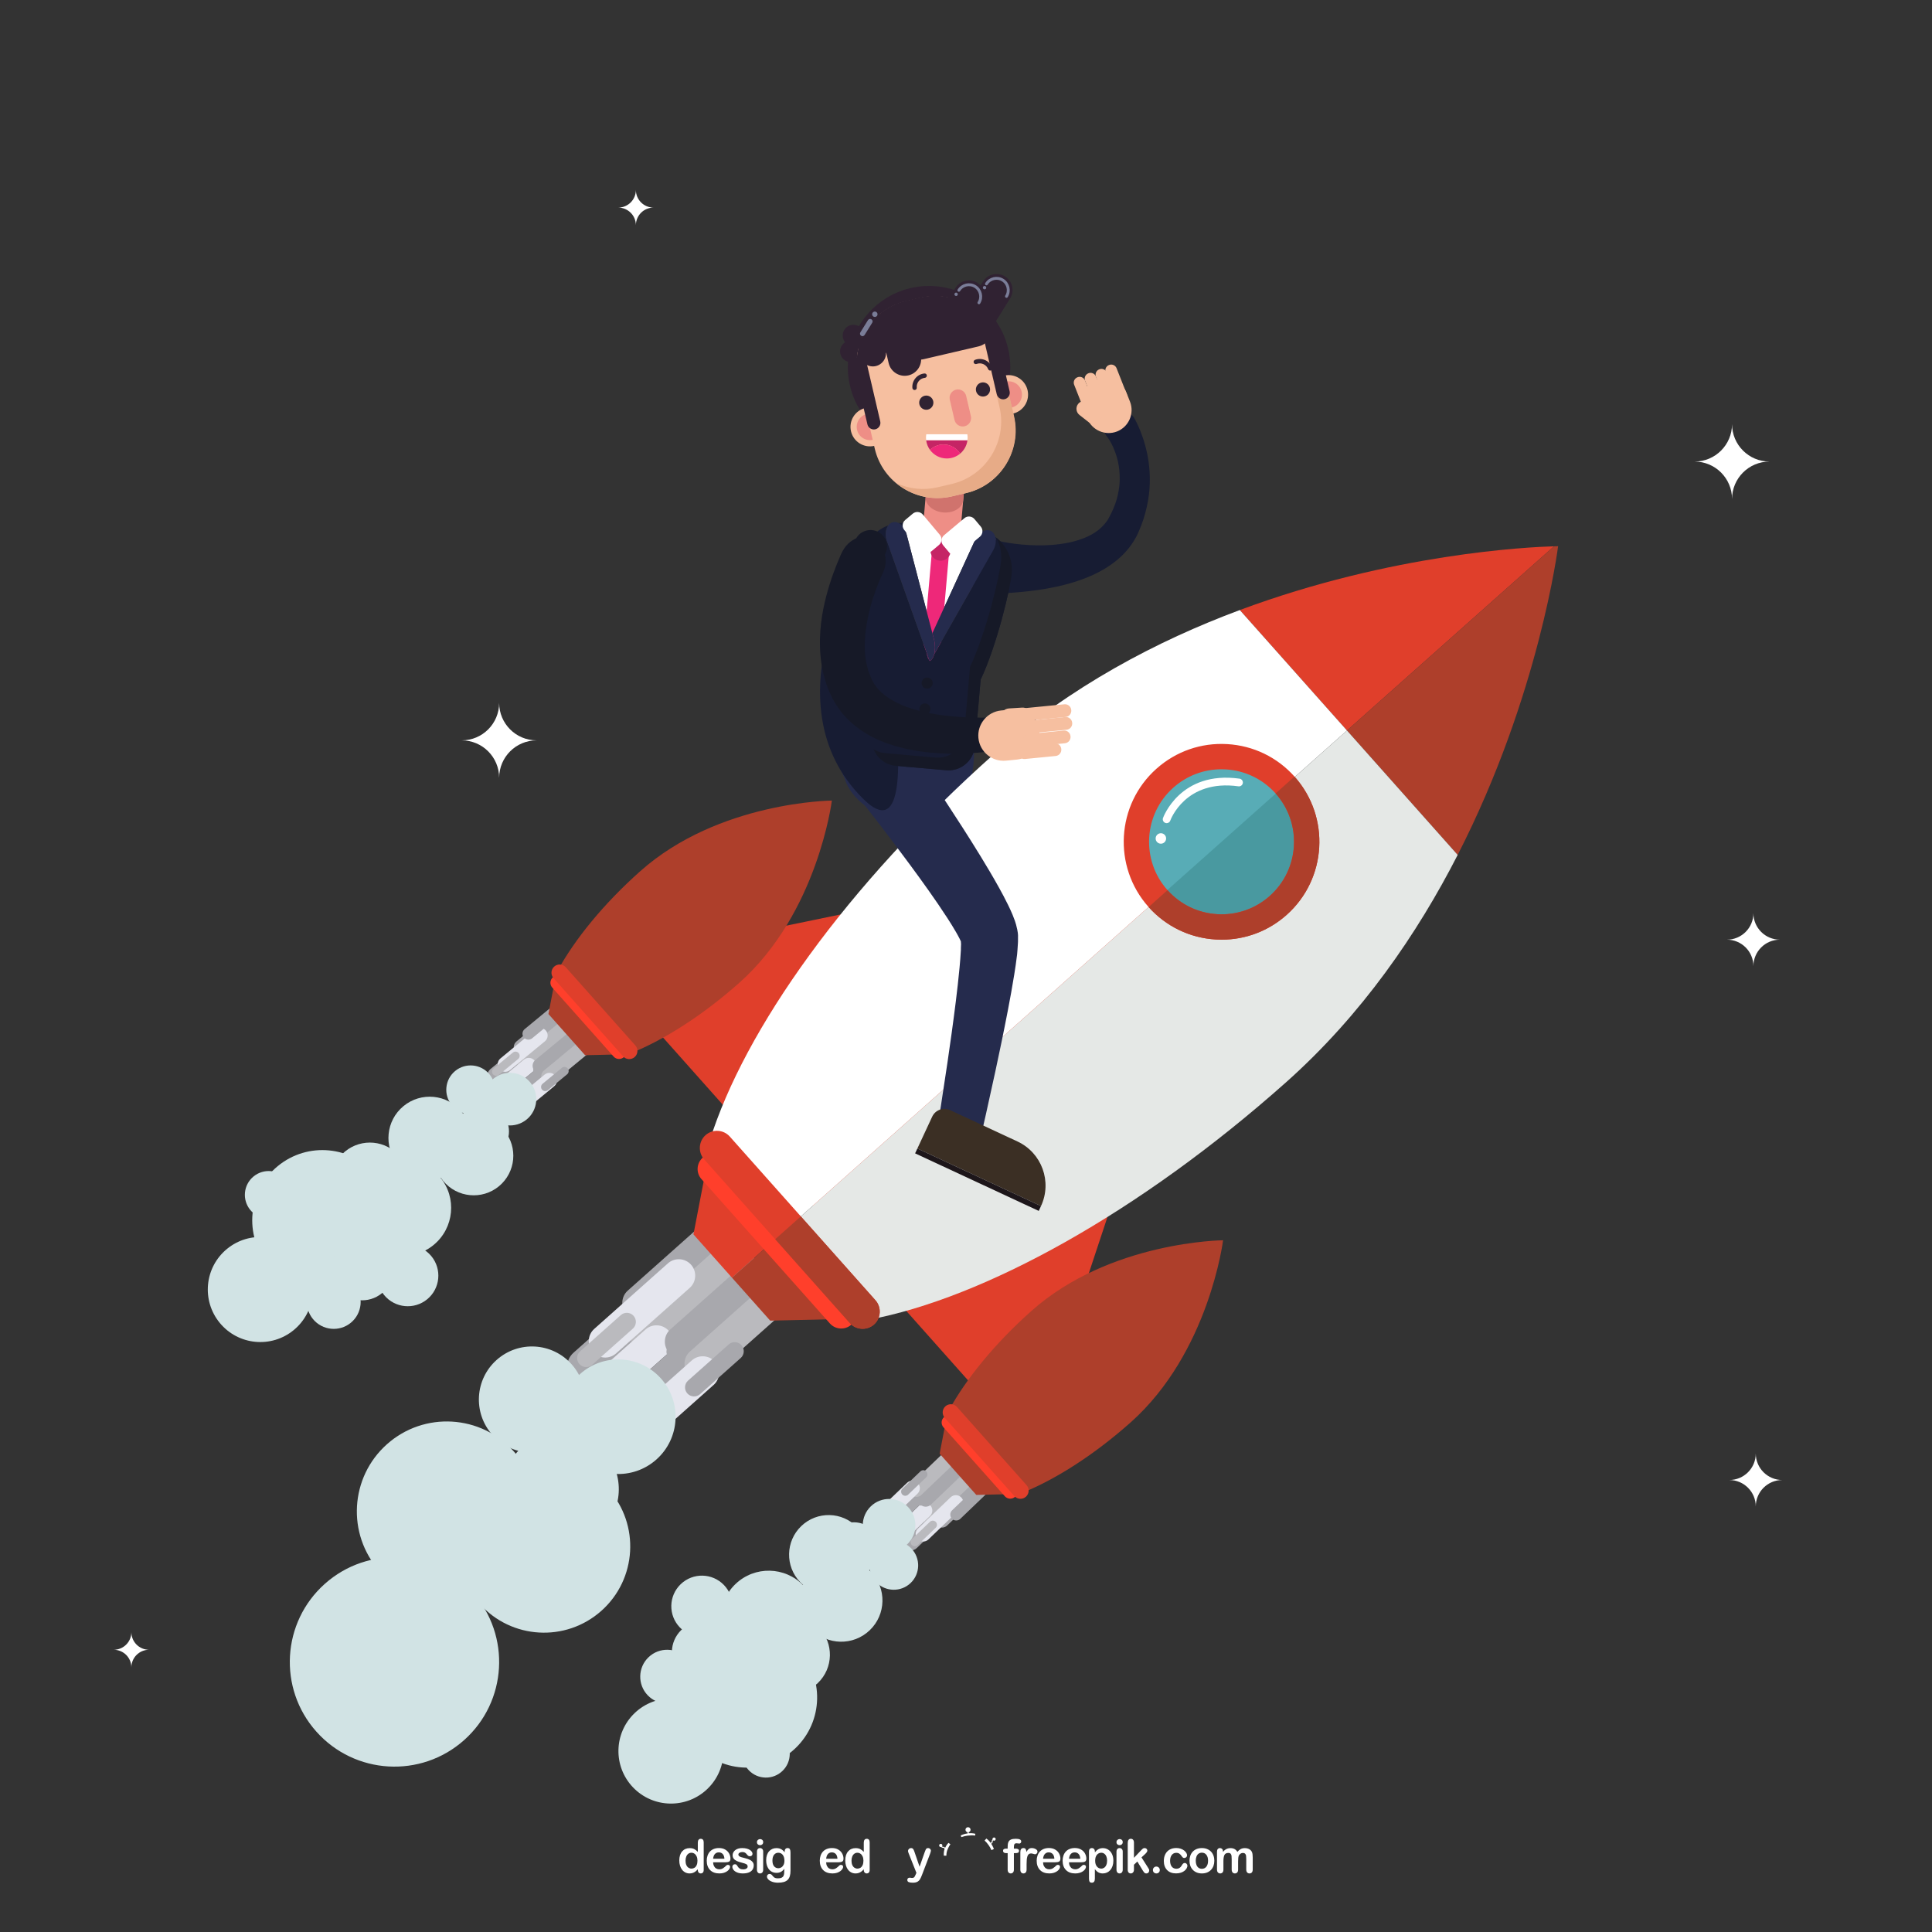 <?xml version="1.0" encoding="UTF-8" standalone="no"?>
<!-- Created with Inkscape (http://www.inkscape.org/) -->

<svg
   xmlns:dc="http://purl.org/dc/elements/1.1/"
   xmlns:cc="http://creativecommons.org/ns#"
   xmlns:rdf="http://www.w3.org/1999/02/22-rdf-syntax-ns#"
   xmlns:svg="http://www.w3.org/2000/svg"
   xmlns="http://www.w3.org/2000/svg"
   xmlns:sodipodi="http://sodipodi.sourceforge.net/DTD/sodipodi-0.dtd"
   xmlns:inkscape="http://www.inkscape.org/namespaces/inkscape"
   id="svg2"
   version="1.1"
   inkscape:version="0.91 r13725"
   xml:space="preserve"
   width="625"
   height="625"
   viewBox="0 0 625 625"
   sodipodi:docname="edu-pricing.svg"><rect x="0" y="0" width="625" height="625" fill="#333333" stroke="none"/><defs
     id="defs6" /><sodipodi:namedview
     pagecolor="#ffffff"
     bordercolor="#666666"
     borderopacity="1"
     objecttolerance="10"
     gridtolerance="10"
     guidetolerance="10"
     inkscape:pageopacity="0"
     inkscape:pageshadow="2"
     inkscape:window-width="1366"
     inkscape:window-height="715"
     id="namedview4"
     showgrid="false"
     inkscape:zoom="0.53400705"
     inkscape:cx="303.85106"
     inkscape:cy="162.29945"
     inkscape:window-x="0"
     inkscape:window-y="21"
     inkscape:window-maximized="1"
     inkscape:current-layer="g12" /><g
     id="g10"
     inkscape:groupmode="layer"
     inkscape:label="ink_ext_XXXXXX"
     transform="matrix(1.25,0,0,-1.25,0,625)"><g
       id="g12"
       transform="scale(0.1,0.1)"><path
         d="m 4469.26,2568.14 c 37.87,0 68.57,30.7 68.57,68.56 0,-37.86 30.69,-68.56 68.56,-68.56 -37.87,0 -68.56,-30.7 -68.56,-68.56 0,37.86 -30.7,68.56 -68.57,68.56"
         style="fill:#ffffff;fill-opacity:1;fill-rule:nonzero;stroke:none"
         id="path36"
         inkscape:connector-curvature="0" /><path
         d="m 4475.36,1169.76 c 37.87,0 68.57,30.69 68.57,68.56 0,-37.87 30.69,-68.56 68.56,-68.56 -37.87,0 -68.56,-30.7 -68.56,-68.57 0,37.87 -30.7,68.57 -68.57,68.57"
         style="fill:#ffffff;fill-opacity:1;fill-rule:nonzero;stroke:none"
         id="path38"
         inkscape:connector-curvature="0" /><path
         d="m 4385.57,3805.47 c 53.53,0 96.92,43.39 96.92,96.92 0,-53.53 43.4,-96.92 96.93,-96.92 -53.53,0 -96.93,-43.4 -96.93,-96.92 0,53.52 -43.39,96.92 -96.92,96.92"
         style="fill:#ffffff;fill-opacity:1;fill-rule:nonzero;stroke:none"
         id="path40"
         inkscape:connector-curvature="0" /><path
         d="m 1194.89,3083.94 c 53.53,0 96.92,43.39 96.92,96.92 0,-53.53 43.39,-96.92 96.92,-96.92 -53.53,0 -96.92,-43.4 -96.92,-96.93 0,53.53 -43.39,96.93 -96.92,96.93"
         style="fill:#ffffff;fill-opacity:1;fill-rule:nonzero;stroke:none"
         id="path42"
         inkscape:connector-curvature="0" /><path
         d="m 1599.95,4462.76 c 25.24,0 45.7,20.46 45.7,45.7 0,-25.24 20.46,-45.7 45.7,-45.7 -25.24,0 -45.7,-20.46 -45.7,-45.7 0,25.24 -20.46,45.7 -45.7,45.7"
         style="fill:#ffffff;fill-opacity:1;fill-rule:nonzero;stroke:none"
         id="path44"
         inkscape:connector-curvature="0" /><path
         d="m 294.301,730.41 c 25.238,0 45.699,20.461 45.699,45.699 0,-25.238 20.461,-45.699 45.699,-45.699 -25.238,0 -45.699,-20.461 -45.699,-45.699 0,25.238 -20.461,45.699 -45.699,45.699"
         style="fill:#ffffff;fill-opacity:1;fill-rule:nonzero;stroke:none"
         id="path46"
         inkscape:connector-curvature="0" /><path
         d="m 2404.71,2885.62 -86.21,-1.49 c -50.45,-0.88 -117.2,49.45 -131.49,98.42 -0.51,1.73 -1.1,3.42 -1.88,5.05 l -41.48,87.43 162.81,-54.86 c 62.65,1.09 244.11,206.74 210.18,-18.65 l 0,0 c 1.09,-62.65 -49.28,-114.81 -111.93,-115.9"
         style="fill:#252b4d;fill-opacity:1;fill-rule:nonzero;stroke:none"
         id="path50"
         inkscape:connector-curvature="0" /><path
         d="m 3195.43,2843.9 -823.84,-170.01 -823.84,-170.01 559.16,-628.46 0.12,-0.13 1088.29,968.27 0.11,0.34"
         style="fill:#e03f2b;fill-opacity:1;fill-rule:nonzero;stroke:none"
         id="path52"
         inkscape:connector-curvature="0" /><path
         d="m 2930.75,2045.43 264.57,798.13 -1088.29,-968.27 559.03,-628.33 264.69,798.47"
         style="fill:#e03f2b;fill-opacity:1;fill-rule:nonzero;stroke:none"
         id="path54"
         inkscape:connector-curvature="0" /><path
         d="m 734.488,1860.27 c -26.234,-21.65 -65.047,-17.93 -86.695,8.3 -21.645,26.23 -17.93,65.04 8.305,86.69 26.23,21.65 65.043,17.93 86.691,-8.3 21.645,-26.23 17.93,-65.05 -8.301,-86.69"
         style="fill:#d1e3e4;fill-opacity:1;fill-rule:nonzero;stroke:none"
         id="path56"
         inkscape:connector-curvature="0" /><path
         d="m 1333.99,2277.29 0,0 c -6.83,8.27 -5.65,20.63 2.63,27.46 l 90.34,74.55 c 8.27,6.82 20.63,5.64 27.46,-2.63 l 0,0 c 6.83,-8.28 5.64,-20.64 -2.63,-27.46 l -90.34,-74.55 c -8.27,-6.83 -20.63,-5.65 -27.46,2.63"
         style="fill:#a8a8ad;fill-opacity:1;fill-rule:nonzero;stroke:none"
         id="path58"
         inkscape:connector-curvature="0" /><path
         d="m 1266.36,2200.72 0,0 c -8.13,9.86 -6.72,24.59 3.14,32.72 l 107.66,88.85 c 9.87,8.14 24.59,6.73 32.73,-3.13 l 0,0 c 8.14,-9.86 6.73,-24.59 -3.13,-32.73 l -107.67,-88.85 c -9.86,-8.14 -24.59,-6.73 -32.73,3.14"
         style="fill:#a8a8ad;fill-opacity:1;fill-rule:nonzero;stroke:none"
         id="path60"
         inkscape:connector-curvature="0" /><path
         d="m 1342.63,2237.67 0,0 c -7.95,9.63 -6.57,24.02 3.06,31.98 l 105.2,86.8 c 9.63,7.95 24.02,6.58 31.97,-3.06 l 0,0 c 7.95,-9.64 6.58,-24.03 -3.06,-31.98 l -105.19,-86.8 c -9.64,-7.95 -24.02,-6.58 -31.98,3.06"
         style="fill:#bababe;fill-opacity:1;fill-rule:nonzero;stroke:none"
         id="path62"
         inkscape:connector-curvature="0" /><path
         d="m 1263.06,2155.82 0,0 c -6.83,8.28 -5.65,20.64 2.63,27.46 l 90.33,74.55 c 8.28,6.83 20.64,5.65 27.46,-2.63 l 0,0 c 6.83,-8.27 5.65,-20.63 -2.63,-27.46 l -90.33,-74.55 c -8.28,-6.82 -20.63,-5.64 -27.46,2.63"
         style="fill:#e5e6ee;fill-opacity:1;fill-rule:nonzero;stroke:none"
         id="path64"
         inkscape:connector-curvature="0" /><path
         d="m 1382.79,2229.34 0,0 c -6.83,8.28 -5.64,20.63 2.63,27.46 l 90.34,74.55 c 8.27,6.83 20.63,5.64 27.46,-2.63 l 0,0 c 6.83,-8.27 5.64,-20.63 -2.63,-27.46 l -90.34,-74.55 c -8.27,-6.83 -20.63,-5.64 -27.46,2.63"
         style="fill:#a8a8ad;fill-opacity:1;fill-rule:nonzero;stroke:none"
         id="path66"
         inkscape:connector-curvature="0" /><path
         d="m 1290.89,2128.21 0,0 c -6.83,8.27 -5.65,20.63 2.63,27.46 l 90.33,74.55 c 8.28,6.82 20.63,5.64 27.46,-2.63 l 0,0 c 6.83,-8.28 5.65,-20.64 -2.63,-27.47 l -90.33,-74.54 c -8.28,-6.83 -20.64,-5.65 -27.46,2.63"
         style="fill:#a8a8ad;fill-opacity:1;fill-rule:nonzero;stroke:none"
         id="path68"
         inkscape:connector-curvature="0" /><path
         d="m 1405.16,2202.24 0,0 c -6.83,8.27 -5.65,20.63 2.63,27.46 l 90.34,74.54 c 8.27,6.83 20.63,5.65 27.46,-2.62 l 0,0 c 6.83,-8.28 5.64,-20.64 -2.63,-27.47 l -90.34,-74.54 c -8.27,-6.83 -20.63,-5.65 -27.46,2.63"
         style="fill:#bababe;fill-opacity:1;fill-rule:nonzero;stroke:none"
         id="path70"
         inkscape:connector-curvature="0" /><path
         d="m 1316.59,2117.02 0,0 c -6.83,8.27 -5.64,20.63 2.63,27.46 l 90.34,74.55 c 8.27,6.83 20.63,5.64 27.46,-2.63 l 0,0 c 6.83,-8.28 5.64,-20.63 -2.63,-27.46 l -90.34,-74.55 c -8.27,-6.83 -20.63,-5.65 -27.46,2.63"
         style="fill:#e5e6ee;fill-opacity:1;fill-rule:nonzero;stroke:none"
         id="path72"
         inkscape:connector-curvature="0" /><path
         d="m 1292.48,2233.3 0,0 c -6.83,8.28 -5.65,20.63 2.63,27.46 l 90.33,74.55 c 8.28,6.83 20.64,5.65 27.46,-2.63 l 0,0 c 6.83,-8.27 5.65,-20.63 -2.63,-27.46 l -90.33,-74.55 c -8.28,-6.83 -20.63,-5.64 -27.46,2.63"
         style="fill:#e5e6ee;fill-opacity:1;fill-rule:nonzero;stroke:none"
         id="path74"
         inkscape:connector-curvature="0" /><path
         d="m 1355.64,2315.01 0,0 c -5.36,6.49 -4.43,16.19 2.07,21.55 l 70.9,58.51 c 6.5,5.36 16.2,4.43 21.56,-2.06 l 0,0 c 5.36,-6.5 4.43,-16.19 -2.07,-21.55 l -70.9,-58.52 c -6.5,-5.36 -16.2,-4.43 -21.56,2.07"
         style="fill:#a8a8ad;fill-opacity:1;fill-rule:nonzero;stroke:none"
         id="path76"
         inkscape:connector-curvature="0" /><path
         d="m 1382.28,2223.33 0,0 c -3.77,4.56 -3.12,11.38 1.45,15.15 l 49.85,41.13 c 4.56,3.77 11.38,3.12 15.15,-1.45 l 0,0 c 3.77,-4.56 3.12,-11.38 -1.45,-15.15 l -49.85,-41.14 c -4.56,-3.76 -11.38,-3.11 -15.15,1.46"
         style="fill:#a8a8ad;fill-opacity:1;fill-rule:nonzero;stroke:none"
         id="path78"
         inkscape:connector-curvature="0" /><path
         d="m 1275.96,2219.67 0,0 c -3.76,4.57 -3.11,11.39 1.46,15.16 l 49.84,41.13 c 4.57,3.77 11.39,3.12 15.16,-1.45 l 0,0 c 3.76,-4.56 3.11,-11.38 -1.45,-15.15 l -49.85,-41.14 c -4.57,-3.77 -11.39,-3.11 -15.16,1.45"
         style="fill:#bababe;fill-opacity:1;fill-rule:nonzero;stroke:none"
         id="path80"
         inkscape:connector-curvature="0" /><path
         d="m 1402.76,2180.07 0,0 c -3.76,4.57 -3.11,11.39 1.46,15.15 l 49.84,41.14 c 4.57,3.77 11.39,3.11 15.16,-1.45 l 0,0 c 3.76,-4.57 3.11,-11.39 -1.45,-15.16 l -49.85,-41.13 c -4.57,-3.77 -11.39,-3.12 -15.16,1.45"
         style="fill:#a8a8ad;fill-opacity:1;fill-rule:nonzero;stroke:none"
         id="path82"
         inkscape:connector-curvature="0" /><path
         d="m 1363.11,2102.92 c -29,-23.93 -71.91,-19.82 -95.84,9.18 -23.93,28.99 -19.82,71.9 9.18,95.83 29,23.93 71.9,19.83 95.84,-9.17 23.93,-29 19.82,-71.91 -9.18,-95.84"
         style="fill:#d1e3e4;fill-opacity:1;fill-rule:nonzero;stroke:none"
         id="path84"
         inkscape:connector-curvature="0" /><path
         d="m 1258.18,2131 c -26.86,-22.17 -66.61,-18.36 -88.77,8.5 -22.17,26.86 -18.36,66.61 8.5,88.77 26.86,22.17 66.6,18.36 88.77,-8.5 22.16,-26.86 18.36,-66.61 -8.5,-88.77"
         style="fill:#d1e3e4;fill-opacity:1;fill-rule:nonzero;stroke:none"
         id="path86"
         inkscape:connector-curvature="0" /><path
         d="m 1291.23,1929.97 c -43.64,-36.01 -108.22,-29.83 -144.24,13.81 -36.01,43.65 -29.83,108.23 13.82,144.24 43.64,36.02 108.22,29.83 144.23,-13.81 36.02,-43.64 29.83,-108.22 -13.81,-144.24"
         style="fill:#d1e3e4;fill-opacity:1;fill-rule:nonzero;stroke:none"
         id="path88"
         inkscape:connector-curvature="0" /><path
         d="m 1180.12,1972.51 c -45.51,-37.56 -112.85,-31.11 -150.41,14.4 -37.554,45.51 -31.105,112.85 14.4,150.41 45.51,37.55 112.85,31.1 150.41,-14.41 37.56,-45.51 31.11,-112.85 -14.4,-150.4"
         style="fill:#d1e3e4;fill-opacity:1;fill-rule:nonzero;stroke:none"
         id="path90"
         inkscape:connector-curvature="0" /><path
         d="m 1122.38,1778.22 c -52.97,-43.72 -131.353,-36.21 -175.067,16.76 -43.715,52.98 -36.211,131.36 16.765,175.08 52.972,43.71 131.352,36.21 175.072,-16.77 43.71,-52.97 36.21,-131.35 -16.77,-175.07"
         style="fill:#d1e3e4;fill-opacity:1;fill-rule:nonzero;stroke:none"
         id="path92"
         inkscape:connector-curvature="0" /><path
         d="m 1021.63,1863.84 c -43.087,-35.55 -106.837,-29.45 -142.396,13.64 -35.554,43.08 -29.449,106.84 13.637,142.39 43.086,35.56 106.836,29.45 142.389,-13.63 35.56,-43.09 29.45,-106.84 -13.63,-142.4"
         style="fill:#d1e3e4;fill-opacity:1;fill-rule:nonzero;stroke:none"
         id="path94"
         inkscape:connector-curvature="0" /><path
         d="m 949.898,1701.97 c -77.343,-63.82 -191.781,-52.87 -255.605,24.48 -63.824,77.34 -52.867,191.78 24.477,255.6 77.339,63.83 191.781,52.87 255.605,-24.47 63.825,-77.35 52.865,-191.78 -24.477,-255.61"
         style="fill:#d1e3e4;fill-opacity:1;fill-rule:nonzero;stroke:none"
         id="path96"
         inkscape:connector-curvature="0" /><path
         d="m 760.297,1557.89 c -57.918,-47.79 -143.617,-39.59 -191.414,18.33 -47.797,57.92 -39.59,143.62 18.328,191.41 57.918,47.8 143.617,39.59 191.414,-18.33 47.793,-57.92 39.59,-143.61 -18.328,-191.41"
         style="fill:#d1e3e4;fill-opacity:1;fill-rule:nonzero;stroke:none"
         id="path98"
         inkscape:connector-curvature="0" /><path
         d="m 908.074,1576.81 c -29.668,-24.49 -73.558,-20.28 -98.043,9.38 -24.476,29.67 -20.273,73.56 9.391,98.04 29.664,24.48 73.558,20.28 98.039,-9.38 24.48,-29.67 20.277,-73.56 -9.387,-98.04"
         style="fill:#d1e3e4;fill-opacity:1;fill-rule:nonzero;stroke:none"
         id="path100"
         inkscape:connector-curvature="0" /><path
         d="m 1116.35,1749.06 c 27.83,-33.73 23.05,-83.63 -10.67,-111.46 -33.73,-27.83 -83.64,-23.06 -111.465,10.67 -27.832,33.73 -23.055,83.63 10.675,111.46 33.72,27.84 83.63,23.06 111.46,-10.67"
         style="fill:#d1e3e4;fill-opacity:1;fill-rule:nonzero;stroke:none"
         id="path102"
         inkscape:connector-curvature="0" /><path
         d="m 988.48,1653.2 c -34.273,-28.28 -84.988,-23.42 -113.269,10.85 -28.285,34.27 -23.43,84.99 10.844,113.27 34.273,28.28 84.988,23.43 113.269,-10.85 28.286,-34.27 23.426,-84.98 -10.844,-113.27"
         style="fill:#d1e3e4;fill-opacity:1;fill-rule:nonzero;stroke:none"
         id="path104"
         inkscape:connector-curvature="0" /><path
         d="m 1292.36,2019.09 c -29.16,-24.06 -72.3,-19.93 -96.36,9.23 -24.06,29.15 -19.93,72.3 9.23,96.36 29.15,24.06 72.3,19.93 96.36,-9.23 24.06,-29.16 19.93,-72.3 -9.23,-96.36"
         style="fill:#d1e3e4;fill-opacity:1;fill-rule:nonzero;stroke:none"
         id="path106"
         inkscape:connector-curvature="0" /><path
         d="m 1514.2,2269.12 -94.89,106.65 20.34,105.74 186.67,-209.8 -112.12,-2.59"
         style="fill:#ae3f2b;fill-opacity:1;fill-rule:nonzero;stroke:none"
         id="path108"
         inkscape:connector-curvature="0" /><path
         d="m 1588.02,2265.63 -158.86,178.55 c -6.85,7.69 -6.15,19.59 1.54,26.43 l 0,0 c 7.69,6.84 19.58,6.15 26.43,-1.54 l 158.86,-178.56 c 6.84,-7.69 6.15,-19.58 -1.54,-26.42 l 0,0 c -7.69,-6.84 -19.59,-6.15 -26.43,1.54"
         style="fill:#ff3f2b;fill-opacity:1;fill-rule:nonzero;stroke:none"
         id="path110"
         inkscape:connector-curvature="0" /><path
         d="m 1939.71,505.66 c -24.55,-23.531 -25.37,-62.512 -1.84,-87.07 23.54,-24.551 62.52,-25.371 87.07,-1.828 24.55,23.527 25.38,62.508 1.84,87.07 -23.53,24.547 -62.52,25.367 -87.07,1.828"
         style="fill:#d1e3e4;fill-opacity:1;fill-rule:nonzero;stroke:none"
         id="path112"
         inkscape:connector-curvature="0" /><path
         d="m 2423.63,1052.59 0,0 c 7.42,-7.74 19.84,-8 27.58,-0.58 l 84.55,81.05 c 7.74,7.43 8.01,19.84 0.58,27.59 l 0,0 c -7.42,7.74 -19.83,8 -27.58,0.58 l -84.55,-81.05 c -7.74,-7.43 -8,-19.84 -0.58,-27.59"
         style="fill:#a8a8ad;fill-opacity:1;fill-rule:nonzero;stroke:none"
         id="path114"
         inkscape:connector-curvature="0" /><path
         d="m 2339.71,994.34 0,0 c 8.85,-9.238 23.64,-9.551 32.87,-0.699 l 100.77,96.599 c 9.23,8.85 9.54,23.64 0.7,32.87 l 0,0 c -8.85,9.23 -23.65,9.55 -32.88,0.7 l -100.76,-96.6 c -9.23,-8.85 -9.55,-23.64 -0.7,-32.87"
         style="fill:#a8a8ad;fill-opacity:1;fill-rule:nonzero;stroke:none"
         id="path116"
         inkscape:connector-curvature="0" /><path
         d="m 2385.29,1065.79 0,0 c 8.64,-9.02 23.1,-9.33 32.11,-0.68 l 98.45,94.38 c 9.02,8.64 9.33,23.1 0.68,32.11 l 0,0 c -8.64,9.02 -23.09,9.33 -32.11,0.68 l -98.45,-94.38 c -9.02,-8.64 -9.33,-23.1 -0.68,-32.11"
         style="fill:#bababe;fill-opacity:1;fill-rule:nonzero;stroke:none"
         id="path118"
         inkscape:connector-curvature="0" /><path
         d="m 2294.74,996.27 0,0 c 7.43,-7.739 19.84,-8.008 27.58,-0.579 l 84.55,81.049 c 7.75,7.43 8.01,19.84 0.58,27.58 l 0,0 c -7.42,7.75 -19.83,8.01 -27.58,0.58 l -84.55,-81.05 c -7.74,-7.42 -8,-19.83 -0.58,-27.58"
         style="fill:#e5e6ee;fill-opacity:1;fill-rule:nonzero;stroke:none"
         id="path120"
         inkscape:connector-curvature="0" /><path
         d="m 2381.69,1106.64 0,0 c 7.42,-7.74 19.83,-8 27.58,-0.58 l 84.55,81.05 c 7.74,7.43 8,19.84 0.58,27.58 l 0,0 c -7.43,7.75 -19.84,8.01 -27.58,0.59 l -84.55,-81.06 c -7.75,-7.42 -8.01,-19.83 -0.58,-27.58"
         style="fill:#a8a8ad;fill-opacity:1;fill-rule:nonzero;stroke:none"
         id="path122"
         inkscape:connector-curvature="0" /><path
         d="m 2270.55,1027.12 0,0 c 7.42,-7.74 19.83,-8 27.58,-0.58 l 84.55,81.05 c 7.74,7.43 8,19.84 0.58,27.58 l 0,0 c -7.42,7.75 -19.84,8.01 -27.58,0.59 l -84.55,-81.06 c -7.74,-7.42 -8.01,-19.83 -0.58,-27.58"
         style="fill:#a8a8ad;fill-opacity:1;fill-rule:nonzero;stroke:none"
         id="path124"
         inkscape:connector-curvature="0" /><path
         d="m 2357.37,1132.01 0,0 c 7.42,-7.74 19.83,-8.01 27.58,-0.58 l 84.55,81.05 c 7.74,7.43 8,19.84 0.58,27.58 l 0,0 c -7.42,7.75 -19.84,8.01 -27.58,0.58 l -84.55,-81.05 c -7.74,-7.42 -8.01,-19.83 -0.58,-27.58"
         style="fill:#bababe;fill-opacity:1;fill-rule:nonzero;stroke:none"
         id="path126"
         inkscape:connector-curvature="0" /><path
         d="m 2262.43,1053.96 0,0 c 7.42,-7.75 19.83,-8.01 27.58,-0.59 l 84.55,81.06 c 7.74,7.42 8,19.83 0.58,27.58 l 0,0 c -7.43,7.74 -19.84,8 -27.58,0.58 l -84.55,-81.05 c -7.75,-7.43 -8.01,-19.84 -0.58,-27.58"
         style="fill:#e5e6ee;fill-opacity:1;fill-rule:nonzero;stroke:none"
         id="path128"
         inkscape:connector-curvature="0" /><path
         d="m 2375.12,1016.48 0,0 c 7.42,-7.74 19.83,-8.01 27.58,-0.58 l 84.55,81.05 c 7.74,7.42 8,19.84 0.58,27.58 l 0,0 c -7.43,7.75 -19.84,8.01 -27.58,0.58 l -84.55,-81.05 c -7.75,-7.42 -8.01,-19.84 -0.58,-27.58"
         style="fill:#e5e6ee;fill-opacity:1;fill-rule:nonzero;stroke:none"
         id="path130"
         inkscape:connector-curvature="0" /><path
         d="m 2463.61,1069.71 0,0 c 5.83,-6.08 15.57,-6.28 21.65,-0.45 l 66.36,63.62 c 6.08,5.82 6.29,15.56 0.46,21.64 l 0,0 c -5.83,6.08 -15.57,6.29 -21.65,0.46 l -66.36,-63.62 c -6.08,-5.83 -6.28,-15.57 -0.46,-21.65"
         style="fill:#a8a8ad;fill-opacity:1;fill-rule:nonzero;stroke:none"
         id="path132"
         inkscape:connector-curvature="0" /><path
         d="m 2375.65,1106.83 0,0 c 4.1,-4.27 10.95,-4.42 15.22,-0.32 l 46.66,44.73 c 4.27,4.09 4.41,10.94 0.32,15.21 l 0,0 c -4.1,4.28 -10.95,4.42 -15.22,0.33 l -46.66,-44.73 c -4.27,-4.1 -4.41,-10.94 -0.32,-15.22"
         style="fill:#a8a8ad;fill-opacity:1;fill-rule:nonzero;stroke:none"
         id="path134"
         inkscape:connector-curvature="0" /><path
         d="m 2359.66,1001.66 0,0 c 4.1,-4.269 10.95,-4.422 15.22,-0.32 l 46.65,44.73 c 4.28,4.09 4.42,10.94 0.33,15.22 l 0,0 c -4.1,4.27 -10.95,4.41 -15.22,0.32 l -46.66,-44.73 c -4.27,-4.09 -4.42,-10.94 -0.32,-15.22"
         style="fill:#bababe;fill-opacity:1;fill-rule:nonzero;stroke:none"
         id="path136"
         inkscape:connector-curvature="0" /><path
         d="m 2335.07,1132.21 0,0 c 4.1,-4.27 10.95,-4.42 15.22,-0.32 l 46.66,44.72 c 4.27,4.1 4.41,10.95 0.32,15.22 l 0,0 c -4.1,4.28 -10.95,4.42 -15.22,0.32 l -46.66,-44.72 c -4.27,-4.1 -4.41,-10.95 -0.32,-15.22"
         style="fill:#a8a8ad;fill-opacity:1;fill-rule:nonzero;stroke:none"
         id="path138"
         inkscape:connector-curvature="0" /><path
         d="m 2253.83,1101.8 c -27.14,-26.02 -28.05,-69.12 -2.03,-96.26 26.02,-27.142 69.11,-28.052 96.26,-2.03 27.14,26.02 28.05,69.11 2.03,96.26 -26.02,27.14 -69.12,28.05 -96.26,2.03"
         style="fill:#d1e3e4;fill-opacity:1;fill-rule:nonzero;stroke:none"
         id="path140"
         inkscape:connector-curvature="0" /><path
         d="m 2269.52,994.309 c -25.14,-24.098 -25.98,-64.008 -1.88,-89.149 24.1,-25.148 64.01,-25.988 89.15,-1.89 25.14,24.101 25.99,64.019 1.89,89.16 -24.1,25.14 -64.02,25.98 -89.16,1.879"
         style="fill:#d1e3e4;fill-opacity:1;fill-rule:nonzero;stroke:none"
         id="path142"
         inkscape:connector-curvature="0" /><path
         d="m 2073.7,1050.52 c -40.85,-39.16 -42.22,-104.008 -3.06,-144.86 39.16,-40.851 104.02,-42.219 144.87,-3.058 40.84,39.16 42.21,104.018 3.05,144.858 -39.15,40.85 -104.01,42.22 -144.86,3.06"
         style="fill:#d1e3e4;fill-opacity:1;fill-rule:nonzero;stroke:none"
         id="path144"
         inkscape:connector-curvature="0" /><path
         d="m 2103.02,935.219 c -42.59,-40.84 -44.02,-108.469 -3.19,-151.059 40.84,-42.601 108.47,-44.031 151.06,-3.191 42.6,40.832 44.03,108.461 3.19,151.062 -40.83,42.59 -108.46,44.02 -151.06,3.188"
         style="fill:#d1e3e4;fill-opacity:1;fill-rule:nonzero;stroke:none"
         id="path146"
         inkscape:connector-curvature="0" /><path
         d="m 1903.34,900.469 c -49.58,-47.528 -51.24,-126.25 -3.71,-175.828 47.53,-49.582 126.25,-51.243 175.83,-3.711 49.58,47.531 51.24,126.25 3.71,175.832 -47.53,49.578 -126.25,51.238 -175.83,3.707"
         style="fill:#d1e3e4;fill-opacity:1;fill-rule:nonzero;stroke:none"
         id="path148"
         inkscape:connector-curvature="0" /><path
         d="m 1976.66,790.441 c -40.32,-38.66 -41.68,-102.679 -3.02,-143.011 38.66,-40.328 102.69,-41.68 143.01,-3.02 40.33,38.66 41.68,102.692 3.02,143.012 -38.65,40.328 -102.68,41.68 -143.01,3.019"
         style="fill:#d1e3e4;fill-opacity:1;fill-rule:nonzero;stroke:none"
         id="path150"
         inkscape:connector-curvature="0" /><path
         d="m 1807.55,738.031 c -72.39,-69.402 -74.82,-184.332 -5.42,-256.722 69.39,-72.387 184.33,-74.821 256.71,-5.418 72.39,69.39 74.82,184.328 5.42,256.711 -69.39,72.386 -184.33,74.82 -256.71,5.429"
         style="fill:#d1e3e4;fill-opacity:1;fill-rule:nonzero;stroke:none"
         id="path152"
         inkscape:connector-curvature="0" /><path
         d="m 1642.39,566.469 c -54.21,-51.969 -56.03,-138.039 -4.06,-192.25 51.97,-54.207 138.04,-56.02 192.25,-4.059 54.2,51.969 56.02,138.039 4.06,192.25 -51.97,54.211 -138.04,56.02 -192.25,4.059"
         style="fill:#d1e3e4;fill-opacity:1;fill-rule:nonzero;stroke:none"
         id="path154"
         inkscape:connector-curvature="0" /><path
         d="m 1678.36,711.039 c -27.76,-26.609 -28.69,-70.699 -2.07,-98.457 26.61,-27.773 70.7,-28.703 98.46,-2.082 27.77,26.609 28.7,70.699 2.08,98.461 -26.62,27.769 -70.7,28.699 -98.47,2.078"
         style="fill:#d1e3e4;fill-opacity:1;fill-rule:nonzero;stroke:none"
         id="path156"
         inkscape:connector-curvature="0" /><path
         d="m 1873.68,897.871 c -30.27,31.57 -80.39,32.621 -111.95,2.359 -31.57,-30.261 -32.63,-80.378 -2.37,-111.941 30.26,-31.57 80.39,-32.629 111.95,-2.367 31.57,30.258 32.63,80.379 2.37,111.949"
         style="fill:#d1e3e4;fill-opacity:1;fill-rule:nonzero;stroke:none"
         id="path158"
         inkscape:connector-curvature="0" /><path
         d="m 1763.6,782.02 c -32.08,-30.75 -33.16,-81.688 -2.41,-113.758 30.75,-32.082 81.69,-33.16 113.77,-2.41 32.07,30.75 33.15,81.687 2.4,113.769 -30.75,32.07 -81.69,33.149 -113.76,2.399"
         style="fill:#d1e3e4;fill-opacity:1;fill-rule:nonzero;stroke:none"
         id="path160"
         inkscape:connector-curvature="0" /><path
         d="m 2162.34,1041.28 c -27.29,-26.16 -28.2,-69.491 -2.04,-96.78 26.16,-27.289 69.49,-28.211 96.78,-2.051 27.29,26.172 28.21,69.501 2.04,96.791 -26.16,27.29 -69.49,28.2 -96.78,2.04"
         style="fill:#d1e3e4;fill-opacity:1;fill-rule:nonzero;stroke:none"
         id="path162"
         inkscape:connector-curvature="0" /><path
         d="m 2526.66,1131.17 -94.89,106.65 20.34,105.74 186.67,-209.81 -112.12,-2.58"
         style="fill:#ae3f2b;fill-opacity:1;fill-rule:nonzero;stroke:none"
         id="path164"
         inkscape:connector-curvature="0" /><path
         d="m 1621.18,1599.95 0,0 c -15.53,17.46 -13.96,44.45 3.5,59.99 l 190.6,169.58 c 17.46,15.53 44.46,13.96 59.99,-3.5 l 0,0 c 15.54,-17.46 13.96,-44.46 -3.5,-59.99 l -190.6,-169.58 c -17.46,-15.54 -44.45,-13.96 -59.99,3.5"
         style="fill:#a8a8ad;fill-opacity:1;fill-rule:nonzero;stroke:none"
         id="path166"
         inkscape:connector-curvature="0" /><path
         d="m 1480.18,1427.8 0,0 c -18.51,20.81 -16.64,52.98 4.17,71.49 l 227.17,202.12 c 20.8,18.51 52.98,16.63 71.49,-4.17 l 0,0 c 18.51,-20.81 16.64,-52.99 -4.17,-71.5 l -227.16,-202.11 c -20.81,-18.52 -52.99,-16.64 -71.5,4.17"
         style="fill:#a8a8ad;fill-opacity:1;fill-rule:nonzero;stroke:none"
         id="path168"
         inkscape:connector-curvature="0" /><path
         d="m 1643.2,1514.41 0,0 c -18.09,20.33 -16.25,51.77 4.08,69.85 l 221.94,197.47 c 20.33,18.09 51.76,16.26 69.85,-4.07 l 0,0 c 18.09,-20.33 16.26,-51.77 -4.07,-69.86 l -221.95,-197.46 c -20.33,-18.09 -51.76,-16.26 -69.85,4.07"
         style="fill:#bababe;fill-opacity:1;fill-rule:nonzero;stroke:none"
         id="path170"
         inkscape:connector-curvature="0" /><path
         d="m 1476.62,1329.82 0,0 c -15.54,17.46 -13.96,44.45 3.5,59.98 l 190.6,169.59 c 17.46,15.53 44.45,13.96 59.98,-3.5 l 0,0 c 15.54,-17.46 13.96,-44.46 -3.5,-59.99 l -190.6,-169.58 c -17.46,-15.54 -44.45,-13.96 -59.98,3.5"
         style="fill:#e5e6ee;fill-opacity:1;fill-rule:nonzero;stroke:none"
         id="path172"
         inkscape:connector-curvature="0" /><path
         d="m 1731.29,1499.54 0,0 c -15.53,17.46 -13.96,44.45 3.5,59.98 l 190.6,169.59 c 17.46,15.53 44.46,13.96 59.99,-3.5 l 0,0 c 15.54,-17.46 13.96,-44.46 -3.5,-59.99 l -190.6,-169.58 c -17.46,-15.54 -44.45,-13.96 -59.99,3.5"
         style="fill:#a8a8ad;fill-opacity:1;fill-rule:nonzero;stroke:none"
         id="path174"
         inkscape:connector-curvature="0" /><path
         d="m 1539.43,1271.95 -0.01,0 c -15.53,17.46 -13.95,44.46 3.51,59.99 l 190.6,169.58 c 17.46,15.54 44.45,13.96 59.98,-3.5 l 0,0 c 15.54,-17.46 13.96,-44.45 -3.5,-59.98 l -190.6,-169.59 c -17.46,-15.53 -44.45,-13.95 -59.98,3.5"
         style="fill:#a8a8ad;fill-opacity:1;fill-rule:nonzero;stroke:none"
         id="path176"
         inkscape:connector-curvature="0" /><path
         d="m 1782.17,1442.35 0,0 c -15.53,17.46 -13.95,44.45 3.5,59.99 l 190.61,169.58 c 17.45,15.53 44.45,13.96 59.98,-3.5 l 0,0 c 15.54,-17.46 13.96,-44.45 -3.5,-59.99 l -190.6,-169.58 c -17.46,-15.53 -44.45,-13.96 -59.99,3.5"
         style="fill:#bababe;fill-opacity:1;fill-rule:nonzero;stroke:none"
         id="path178"
         inkscape:connector-curvature="0" /><path
         d="m 1596.28,1249.68 0,0 c -15.53,17.46 -13.95,44.46 3.51,59.99 l 190.6,169.58 c 17.46,15.54 44.45,13.96 59.98,-3.5 l 0,0 c 15.54,-17.46 13.96,-44.45 -3.5,-59.98 l -190.6,-169.59 c -17.46,-15.53 -44.45,-13.96 -59.99,3.5"
         style="fill:#e5e6ee;fill-opacity:1;fill-rule:nonzero;stroke:none"
         id="path180"
         inkscape:connector-curvature="0" /><path
         d="m 1534.38,1500.85 0,0 c -15.53,17.46 -13.96,44.45 3.5,59.98 l 190.6,169.59 c 17.46,15.53 44.46,13.95 59.99,-3.5 l 0,-0.01 c 15.53,-17.45 13.96,-44.45 -3.5,-59.98 l -190.6,-169.58 c -17.46,-15.54 -44.45,-13.96 -59.99,3.5"
         style="fill:#e5e6ee;fill-opacity:1;fill-rule:nonzero;stroke:none"
         id="path182"
         inkscape:connector-curvature="0" /><path
         d="m 1730.66,1486.4 0,0 c -8.57,9.63 -7.7,24.53 1.93,33.1 l 105.18,93.58 c 9.63,8.57 24.53,7.7 33.1,-1.93 l 0,0 c 8.57,-9.64 7.7,-24.53 -1.93,-33.1 l -105.18,-93.58 c -9.63,-8.57 -24.53,-7.7 -33.1,1.93"
         style="fill:#a8a8ad;fill-opacity:1;fill-rule:nonzero;stroke:none"
         id="path184"
         inkscape:connector-curvature="0" /><path
         d="m 1499.54,1469.85 0,0 c -8.57,9.63 -7.7,24.53 1.93,33.1 l 105.18,93.57 c 9.63,8.58 24.53,7.71 33.1,-1.93 l 0,0 c 8.57,-9.63 7.7,-24.53 -1.93,-33.1 l -105.18,-93.57 c -9.63,-8.58 -24.53,-7.71 -33.1,1.93"
         style="fill:#bababe;fill-opacity:1;fill-rule:nonzero;stroke:none"
         id="path186"
         inkscape:connector-curvature="0" /><path
         d="m 1778.75,1393.91 0,0 c -8.57,9.63 -7.7,24.53 1.94,33.1 l 105.17,93.57 c 9.63,8.57 24.53,7.71 33.1,-1.93 l 0,0 c 8.57,-9.63 7.71,-24.53 -1.93,-33.1 l -105.17,-93.58 c -9.64,-8.57 -24.53,-7.7 -33.11,1.94"
         style="fill:#a8a8ad;fill-opacity:1;fill-rule:nonzero;stroke:none"
         id="path188"
         inkscape:connector-curvature="0" /><path
         d="m 1698.68,1222.76 c -61.18,-54.44 -154.92,-48.97 -209.35,12.21 -54.44,61.19 -48.97,154.92 12.21,209.36 61.19,54.44 154.92,48.97 209.36,-12.22 54.44,-61.18 48.97,-154.91 -12.22,-209.35"
         style="fill:#d1e3e4;fill-opacity:1;fill-rule:nonzero;stroke:none"
         id="path190"
         inkscape:connector-curvature="0" /><path
         d="m 1468.01,1275.39 c -56.68,-50.43 -143.5,-45.36 -193.92,11.31 -50.43,56.68 -45.36,143.5 11.31,193.92 56.68,50.42 143.5,45.36 193.92,-11.32 50.43,-56.67 45.36,-143.49 -11.31,-193.91"
         style="fill:#d1e3e4;fill-opacity:1;fill-rule:nonzero;stroke:none"
         id="path192"
         inkscape:connector-curvature="0" /><path
         d="m 1556.23,831.102 c -92.09,-81.93 -233.15,-73.692 -315.08,18.39 -81.93,92.078 -73.7,233.148 18.38,315.078 92.09,81.93 233.15,73.7 315.08,-18.39 81.93,-92.08 73.7,-233.149 -18.38,-315.078"
         style="fill:#d1e3e4;fill-opacity:1;fill-rule:nonzero;stroke:none"
         id="path194"
         inkscape:connector-curvature="0" /><path
         d="m 1310.92,914.691 c -96.02,-85.429 -243.12,-76.851 -328.553,19.18 -85.433,96.019 -76.851,243.119 19.173,328.549 96.02,85.44 243.12,76.85 328.56,-19.17 85.43,-96.02 76.85,-243.12 -19.18,-328.559"
         style="fill:#d1e3e4;fill-opacity:1;fill-rule:nonzero;stroke:none"
         id="path196"
         inkscape:connector-curvature="0" /><path
         d="m 1200.98,496.488 c -111.77,-99.437 -282.992,-89.449 -382.437,22.321 -99.445,111.773 -89.453,282.992 22.316,382.441 111.774,99.44 282.991,89.449 382.441,-22.32 99.44,-111.77 89.45,-282.989 -22.32,-382.442"
         style="fill:#d1e3e4;fill-opacity:1;fill-rule:nonzero;stroke:none"
         id="path198"
         inkscape:connector-curvature="0" /><path
         d="m 1551.47,1034.56 c -61.52,-54.74 -155.76,-49.24 -210.5,12.28 -54.74,61.52 -49.24,155.76 12.29,210.5 61.51,54.73 155.76,49.24 210.49,-12.28 54.74,-61.52 49.24,-155.77 -12.28,-210.5"
         style="fill:#d1e3e4;fill-opacity:1;fill-rule:nonzero;stroke:none"
         id="path200"
         inkscape:connector-curvature="0" /><path
         d="m 1837.22,2026.7 -42.56,-221.3 99.68,-112.04 133.66,118.93 -190.78,214.41"
         style="fill:#e03f2b;fill-opacity:1;fill-rule:nonzero;stroke:none"
         id="path202"
         inkscape:connector-curvature="0" /><path
         d="m 2227.91,1587.59 -199.91,224.7 -133.66,-118.93 98.92,-111.18 234.65,5.41"
         style="fill:#ae3f2b;fill-opacity:1;fill-rule:nonzero;stroke:none"
         id="path204"
         inkscape:connector-curvature="0" /><path
         d="m 2147.76,1574.88 -332.49,373.7 c -14.32,16.1 -12.87,40.99 3.23,55.31 l 0,0 c 16.1,14.32 40.98,12.87 55.31,-3.23 l 332.49,-373.7 c 14.32,-16.1 12.87,-40.99 -3.23,-55.31 l 0,0 c -16.1,-14.32 -40.98,-12.87 -55.31,3.23"
         style="fill:#ff3f2b;fill-opacity:1;fill-rule:nonzero;stroke:none"
         id="path206"
         inkscape:connector-curvature="0" /><path
         d="m 3208.61,3421.2 277.35,-311.73 535.77,476.7 c -64.73,-1.82 -419.34,-18.31 -813.12,-164.97"
         style="fill:#e03f2b;fill-opacity:1;fill-rule:nonzero;stroke:none"
         id="path208"
         inkscape:connector-curvature="0" /><path
         d="m 4032.33,3586.39 c 0,0 -3.69,-0.03 -10.6,-0.22 l -535.77,-476.7 286.49,-322 c 211.89,413.98 259.88,798.92 259.88,798.92"
         style="fill:#ae3f2b;fill-opacity:1;fill-rule:nonzero;stroke:none"
         id="path210"
         inkscape:connector-curvature="0" /><path
         d="M 3208.61,3421.2 C 2994.6,3341.5 2769.04,3223.36 2572.2,3048.22 2191.73,2709.71 1925.74,2334.99 1836.43,2046.79 l 201.1,-226.03 1448.43,1288.71 -277.35,311.73"
         style="fill:#ffffff;fill-opacity:1;fill-rule:nonzero;stroke:none"
         id="path212"
         inkscape:connector-curvature="0" /><path
         d="m 3327.98,2198.76 c 196.85,175.15 340.41,385.43 444.47,588.71 l -286.49,322 -1448.43,-1288.71 210.23,-236.29 c 296.64,55.18 699.76,275.79 1080.22,614.29"
         style="fill:#e5e8e6;fill-opacity:1;fill-rule:nonzero;stroke:none"
         id="path214"
         inkscape:connector-curvature="0" /><path
         d="m 2199.23,1575.97 -376.89,423.6 c -16.23,18.24 -14.59,46.46 3.66,62.69 l 0,0 c 18.25,16.24 46.46,14.59 62.69,-3.66 l 376.89,-423.59 c 16.23,-18.25 14.59,-46.46 -3.66,-62.7 l 0,0 c -18.25,-16.23 -46.46,-14.59 -62.69,3.66"
         style="fill:#e03f2b;fill-opacity:1;fill-rule:nonzero;stroke:none"
         id="path216"
         inkscape:connector-curvature="0" /><path
         d="m 2072.57,1851.94 193.01,-216.93 c 16.23,-18.25 14.59,-46.46 -3.66,-62.7 l 0,0 c -18.25,-16.23 -46.46,-14.59 -62.69,3.66 l -193.02,216.94 66.36,59.03"
         style="fill:#ae3f2b;fill-opacity:1;fill-rule:nonzero;stroke:none"
         id="path218"
         inkscape:connector-curvature="0" /><path
         d="m 2600.49,1127.68 -158.87,178.55 c -6.84,7.69 -6.14,19.59 1.55,26.43 l 0,0 c 7.69,6.84 19.58,6.15 26.42,-1.54 l 158.86,-178.56 c 6.85,-7.69 6.15,-19.58 -1.54,-26.42 l 0,0 c -7.69,-6.85 -19.58,-6.15 -26.42,1.54"
         style="fill:#ff3f2b;fill-opacity:1;fill-rule:nonzero;stroke:none"
         id="path220"
         inkscape:connector-curvature="0" /><path
         d="m 2646.14,1136.71 c 85.87,34.84 185,97.7 279.97,182.19 202.99,180.61 239.21,471.27 239.21,471.27 0,0 -292.9,-2.16 -495.9,-182.77 -94.96,-84.5 -168.93,-175.64 -213.52,-256.87 l 190.24,-213.82"
         style="fill:#ae3f2b;fill-opacity:1;fill-rule:nonzero;stroke:none"
         id="path222"
         inkscape:connector-curvature="0" /><path
         d="m 1633.68,2274.66 c 85.87,34.84 184.99,97.7 279.96,182.2 202.99,180.6 239.21,471.26 239.21,471.26 0,0 -292.9,-2.16 -495.89,-182.77 -94.97,-84.49 -168.93,-175.63 -213.52,-256.87 l 190.24,-213.82"
         style="fill:#ae3f2b;fill-opacity:1;fill-rule:nonzero;stroke:none"
         id="path224"
         inkscape:connector-curvature="0" /><path
         d="M 2625.08,1128.2 2445,1330.59 c -7.75,8.72 -6.97,22.2 1.75,29.96 l 0,0 c 8.72,7.75 22.2,6.97 29.96,-1.75 l 180.07,-202.39 c 7.75,-8.72 6.97,-22.2 -1.75,-29.96 l 0,0 c -8.72,-7.75 -22.2,-6.97 -29.95,1.75"
         style="fill:#e03f2b;fill-opacity:1;fill-rule:nonzero;stroke:none"
         id="path226"
         inkscape:connector-curvature="0" /><path
         d="m 1612.61,2266.15 -180.07,202.39 c -7.76,8.72 -6.97,22.2 1.75,29.96 l 0,0 c 8.71,7.76 22.19,6.97 29.95,-1.75 l 180.07,-202.39 c 7.76,-8.72 6.97,-22.2 -1.74,-29.96 l 0,0 c -8.72,-7.75 -22.2,-6.97 -29.96,1.75"
         style="fill:#e03f2b;fill-opacity:1;fill-rule:nonzero;stroke:none"
         id="path228"
         inkscape:connector-curvature="0" /><path
         d="m 3307.93,2656.71 c -90.97,-80.94 -230.33,-72.81 -311.27,18.17 -80.94,90.97 -72.81,230.33 18.17,311.27 90.97,80.94 230.33,72.81 311.27,-18.17 80.94,-90.97 72.81,-230.33 -18.17,-311.27"
         style="fill:#58acb6;fill-opacity:1;fill-rule:nonzero;stroke:none"
         id="path230"
         inkscape:connector-curvature="0" /><path
         d="m 3326.1,2967.98 c 80.94,-90.97 72.81,-230.33 -18.17,-311.27 -90.97,-80.94 -230.33,-72.81 -311.27,18.17 l 329.44,293.1"
         style="fill:#4999a0;fill-opacity:1;fill-rule:nonzero;stroke:none"
         id="path232"
         inkscape:connector-curvature="0" /><path
         d="m 3004.71,2843.61 c 7.48,-0.19 13.39,-6.41 13.19,-13.89 -0.19,-7.48 -6.41,-13.39 -13.89,-13.2 -7.48,0.2 -13.39,6.42 -13.2,13.9 0.2,7.48 6.42,13.39 13.9,13.19"
         style="fill:#ffffff;fill-opacity:1;fill-rule:nonzero;stroke:none"
         id="path234"
         inkscape:connector-curvature="0" /><path
         d="m 3216.52,2974.67 c -0.01,-0.37 -0.04,-0.75 -0.1,-1.13 -0.76,-5.47 -5.81,-9.29 -11.28,-8.53 -137.55,19.13 -176.04,-87.48 -176.41,-88.56 -1.8,-5.22 -7.5,-7.99 -12.72,-6.19 -5.22,1.81 -8,7.48 -6.18,12.72 0.42,1.24 44.41,123.2 198.07,101.85 5.09,-0.71 8.75,-5.14 8.62,-10.16"
         style="fill:#ffffff;fill-opacity:1;fill-rule:nonzero;stroke:none"
         id="path236"
         inkscape:connector-curvature="0" /><path
         d="m 2361.55,3053.27 c 0,0 8.98,-13.14 24.71,-36.15 15.56,-22.96 37.65,-55.75 63.76,-95.48 26.1,-39.78 56.28,-86.33 87.71,-137.62 15.71,-25.68 31.71,-52.5 47.57,-81.05 7.95,-14.22 15.81,-29.06 23.63,-44.99 l 5.85,-12.32 5.85,-13.34 c 3.96,-10.57 7.92,-18.33 12.04,-38.14 l 1.26,-7.39 0.14,-0.93 c -0.37,4.53 0.67,-7.26 0.55,-6.13 l 0,-2.2 -0.02,-5.87 -0.01,-5.88 -0.04,-3.12 -0.22,-4.13 -1.08,-16.49 -0.65,-8.22 -0.36,-4.06 -0.41,-3.12 c -2.14,-16.75 -4.36,-33.32 -7,-48.93 -5.01,-31.7 -10.7,-61.93 -16.24,-91.25 -11.25,-58.47 -22.61,-112.42 -32.52,-158.64 -10.15,-46.12 -18.6,-84.55 -24.52,-111.46 -6.12,-26.93 -9.62,-42.31 -9.62,-42.31 -7.08,-31.16 -38.08,-50.68 -69.24,-43.6 -29.84,6.78 -49,35.5 -44.35,65.28 l 0.1,0.64 c 0,0 2.43,15.34 6.69,42.2 4.08,26.95 9.91,65.45 16.9,111.65 6.75,46.19 14.42,100.13 21.56,157.59 3.48,28.66 7.04,58.38 9.7,87.82 1.52,14.93 2.43,29.26 3.33,43.54 l 0.17,2.69 0,1.78 0.02,3.48 0.28,6.9 0.12,1.73 c 0.04,0.59 -0.09,1.84 -0.13,2.73 l -0.38,5.86 -0.37,5.85 -0.1,1.47 -0.05,0.73 c -0.1,1.38 0.87,-10.17 0.45,-5.4 l -0.01,-0.21 c -0.03,-0.55 -0.02,-1.11 0.05,-1.65 0.88,-3.56 -0.31,-0.54 -0.56,-0.04 l -2.91,6.09 -4.15,7.86 -4.79,8.52 c -6.73,11.64 -14.21,23.82 -22.14,36.01 -15.73,24.36 -32.45,48.62 -48.97,71.98 -33.1,46.76 -65.49,90.15 -93.45,127.15 -27.99,37.01 -51.73,67.65 -68.37,89.01 -16.64,21.18 -26.14,33.28 -26.14,33.28 l -0.49,0.62 c -31.07,39.56 -24.19,96.83 15.37,127.9 39.57,31.08 96.83,24.2 127.91,-15.37 1.2,-1.53 2.48,-3.29 3.57,-4.87"
         style="fill:#252b4d;fill-opacity:1;fill-rule:nonzero;stroke:none"
         id="path238"
         inkscape:connector-curvature="0" /><path
         d="m 2243.43,3593.2 c 0,0 -267.13,-408.27 -8.06,-662.04 195.65,-191.65 8.06,662.04 8.06,662.04"
         style="fill:#171c33;fill-opacity:1;fill-rule:nonzero;stroke:none"
         id="path240"
         inkscape:connector-curvature="0" /><path
         d="m 2935.58,3917.62 c 0,0 0.52,-0.89 1.54,-2.6 0.75,-1.42 1.87,-3.52 3.33,-6.26 2.65,-5.3 6.13,-12.78 10.06,-22.28 3.82,-9.55 8.09,-21.12 11.96,-34.67 3.73,-13.57 7.68,-28.96 9.93,-46.15 4.97,-34.17 5.24,-75.53 -4.62,-117.86 -4.6,-21.18 -11.55,-42.56 -20.68,-63.17 l -1.68,-3.89 -2.11,-4.39 -1.62,-3.36 -2.5,-4.62 c -1.78,-3.27 -3.54,-6.27 -5.22,-8.89 -1.68,-2.78 -3.48,-5.49 -5.36,-8.14 -7.43,-10.67 -15.95,-20.55 -25.14,-29.45 -18.47,-17.78 -39.31,-31.6 -60.15,-42.6 -20.92,-11.01 -42.12,-18.84 -62.52,-25.39 -20.44,-6.47 -40.29,-11.14 -59.08,-14.75 -18.78,-3.8 -36.53,-6.42 -52.93,-8.36 -32.77,-4.06 -60.12,-5.53 -79.57,-6.27 -9.73,-0.35 -17.5,-0.56 -22.97,-0.57 -5.35,-0.04 -8.9,0.1 -9.28,0.15 -38.23,4.95 -65.21,39.95 -60.26,78.17 4.94,38.23 39.94,65.21 78.17,60.26 -2.52,0.48 33.79,-10.17 88.95,-13.2 27.44,-1.45 59.57,-0.99 91.88,4.51 16.14,2.65 32.12,6.99 47.13,12.65 15.05,5.62 28.88,13.07 40.26,22.31 5.72,4.59 10.88,9.56 15.44,14.93 2.2,2.47 4.72,5.92 6.1,7.86 0.43,0.62 0.77,0.96 1.31,1.8 l 1.9,3.21 0.95,1.6 0.47,0.81 0.24,0.4 c -0.96,-1.86 -0.21,-0.42 -0.4,-0.79 l 0.09,0.18 1.49,2.83 c 8.14,15 14.63,30.4 19.23,45.77 4.27,15.44 6.93,30.73 7.72,45.37 0.54,14.64 -0.23,28.56 -2.26,41.24 -2.15,12.66 -5.08,24.14 -8.65,33.95 -3.5,9.82 -7.15,18.14 -10.66,24.58 -3.39,6.5 -6.49,11.19 -8.54,14.06 -0.96,1.3 -1.71,2.29 -2.21,2.96 -0.22,0.27 -0.16,0.11 -0.22,0.18 -0.17,0.22 -0.25,0.32 -0.25,0.32 -14.59,18.55 -11.39,45.42 7.16,60.01 18.54,14.59 45.41,11.39 60,-7.16 1.14,-1.44 2.17,-2.93 3.09,-4.46 l 0.48,-0.83"
         style="fill:#171c33;fill-opacity:1;fill-rule:nonzero;stroke:none"
         id="path242"
         inkscape:connector-curvature="0" /><path
         d="m 2345.77,3618.89 67.22,-257.56 110.96,241.96 c 3.38,7.08 8,12.92 13.13,17.15 -8.9,6.34 -19.4,10.59 -30.89,12.02 -0.82,0.1 -1.63,0.27 -2.46,0.34 l -130.62,11.44 c -0.84,0.07 -1.66,0.04 -2.49,0.09 -12.16,0.61 -23.79,-2.04 -34.04,-7.23 3.97,-4.92 7.22,-11.11 9.19,-18.21"
         style="fill:#ffffff;fill-opacity:1;fill-rule:nonzero;stroke:none"
         id="path244"
         inkscape:connector-curvature="0" /><path
         d="m 2396.57,3144.39 0,0 c -12.22,1.07 -21.35,11.94 -20.28,24.16 l 34.56,394.71 c 1.07,12.22 11.94,21.34 24.16,20.27 l 0,0 c 12.23,-1.07 21.35,-11.94 20.28,-24.16 l -34.55,-394.71 c -1.08,-12.22 -11.95,-21.34 -24.17,-20.27"
         style="fill:#ee2879;fill-opacity:1;fill-rule:nonzero;stroke:none"
         id="path246"
         inkscape:connector-curvature="0" /><path
         d="m 2434.46,3598.94 0,0 c -26.75,2.34 -46.73,26.15 -44.38,52.9 l 8.45,96.57 c 2.34,26.76 26.15,46.73 52.9,44.39 l 0,0 c 26.76,-2.34 46.73,-26.15 44.39,-52.9 l -8.46,-96.57 c -2.34,-26.76 -26.15,-46.73 -52.9,-44.39"
         style="fill:#ee8e86;fill-opacity:1;fill-rule:nonzero;stroke:none"
         id="path248"
         inkscape:connector-curvature="0" /><path
         d="m 2449.17,3766.96 c -26.75,2.35 -50.07,-12.01 -51.81,-31.9 l -1.82,-20.81 c -1.74,-19.89 18.72,-38.08 45.48,-40.42 26.75,-2.34 50.06,12.01 51.81,31.9 l 1.82,20.81 c 1.74,19.89 -18.73,38.08 -45.48,40.42"
         style="fill:#d0736d;fill-opacity:1;fill-rule:nonzero;stroke:none"
         id="path250"
         inkscape:connector-curvature="0" /><path
         d="m 2694.08,1878.73 -319.94,148.92 38.33,82.36 c 8.16,17.52 28.98,25.12 46.5,16.96 l 174.13,-81.06 c 63.01,-29.32 90.31,-104.18 60.98,-167.18 l 0,0"
         style="fill:#3b2f24;fill-opacity:1;fill-rule:nonzero;stroke:none"
         id="path252"
         inkscape:connector-curvature="0" /><path
         d="m 2688.25,1866.19 -319.95,148.92 5.84,12.54 319.94,-148.92 -5.83,-12.54"
         style="fill:#1d161a;fill-opacity:1;fill-rule:nonzero;stroke:none"
         id="path254"
         inkscape:connector-curvature="0" /><path
         d="m 2460.45,3572.78 c -1.27,-14.45 -14.01,-25.15 -28.47,-23.88 -14.45,1.26 -25.15,14.01 -23.88,28.46 1.26,14.46 14.01,25.15 28.46,23.89 14.46,-1.27 25.15,-14.01 23.89,-28.47"
         style="fill:#c52565;fill-opacity:1;fill-rule:nonzero;stroke:none"
         id="path256"
         inkscape:connector-curvature="0" /><path
         d="m 2546.16,3625.98 c -7.64,2.55 -15.65,4.35 -24.01,5.08 l -15.96,1.4 c 11.49,-1.43 21.99,-5.68 30.89,-12.02 2.91,2.39 5.97,4.26 9.08,5.54"
         style="fill:#171c33;fill-opacity:1;fill-rule:nonzero;stroke:none"
         id="path258"
         inkscape:connector-curvature="0" /><path
         d="m 2336.58,3637.1 c 10.25,5.19 21.88,7.84 34.04,7.23 l -25.9,2.26 c -6.5,0.57 -12.9,0.45 -19.19,-0.15 4,-2.06 7.77,-5.26 11.05,-9.34"
         style="fill:#171c33;fill-opacity:1;fill-rule:nonzero;stroke:none"
         id="path260"
         inkscape:connector-curvature="0" /><path
         d="m 2565.88,3567.03 c 0.02,-0.65 0.04,-1.29 0.05,-1.94 -0.01,0.65 -0.03,1.29 -0.05,1.94"
         style="fill:#ffffff;fill-opacity:1;fill-rule:nonzero;stroke:none"
         id="path262"
         inkscape:connector-curvature="0" /><path
         d="m 2575.9,3610.43 c 2.39,-9.26 1.21,-20.93 -4.05,-31.92 l -5.99,-10.57 -148.28,-261.32 c -1.72,-6.7 -4.55,-12.16 -8.56,-15.09 l -1.16,-2.04 c -0.39,0.2 -0.73,0.49 -1.09,0.74 -0.4,-0.18 -0.78,-0.41 -1.2,-0.54 l -0.79,2.21 c -3.44,3.58 -5.28,9.45 -5.81,16.35 l -99.12,278.9 -5.56,15.66 c -4,14.38 -1.82,28.67 4.68,37.5 -37.18,-13.82 -65.26,-47.98 -68.94,-89.94 l 0,0 c -3.85,-44.04 7.98,-223.7 39.29,-309.91 l -13.01,-148.58 c -3.27,-37.35 24.62,-70.59 61.97,-73.86 l 130.62,-11.44 c 37.36,-3.27 70.6,24.62 73.87,61.97 l 15.11,172.56 c 41.03,86.2 76.98,235.11 80.5,275.26 l 0,0 c 3.31,37.8 -14.01,72.8 -42.48,94.06"
         style="fill:#171c33;fill-opacity:1;fill-rule:nonzero;stroke:none"
         id="path264"
         inkscape:connector-curvature="0" /><path
         d="m 2578.6,3608.3 c 9.48,-17.53 14.13,-37.88 12.27,-59.12 l 0,0 c -3.51,-40.15 -39.46,-189.06 -80.5,-275.26 l -15.11,-172.55 c -3.27,-37.36 -36.51,-65.25 -73.86,-61.98 l -130.62,11.44 c -10.94,0.96 -21.02,4.54 -29.79,9.98 9.28,-23.15 30.9,-40.48 57.32,-42.8 l 130.62,-11.43 c 37.36,-3.27 70.6,24.62 73.87,61.97 l 15.1,172.56 c 41.04,86.2 76.99,235.11 80.5,275.26 l 0,0 c 3.21,36.59 -12.95,70.51 -39.8,91.93"
         style="fill:#161927;fill-opacity:1;fill-rule:nonzero;stroke:none"
         id="path266"
         inkscape:connector-curvature="0" /><path
         d="m 2537.08,3620.44 c -5.13,-4.23 -9.75,-10.07 -13.13,-17.15 l -110.96,-241.96 3.95,-15.13 c 3.34,-11.99 3.7,-27.68 0.64,-39.58 l 148.28,261.32 5.99,10.57 c 5.26,10.99 6.44,22.66 4.05,31.92 -1.79,6.96 -5.6,12.57 -11.26,15.49 -5.59,2.9 -12.12,2.7 -18.48,0.06 -3.11,-1.28 -6.17,-3.15 -9.08,-5.54"
         style="fill:#252b4d;fill-opacity:1;fill-rule:nonzero;stroke:none"
         id="path268"
         inkscape:connector-curvature="0" /><path
         d="m 2406.77,3290.23 c 0.36,-0.25 0.7,-0.54 1.09,-0.74 l 1.16,2.04 c -0.71,-0.52 -1.46,-0.95 -2.25,-1.3"
         style="fill:#252b4d;fill-opacity:1;fill-rule:nonzero;stroke:none"
         id="path270"
         inkscape:connector-curvature="0" /><path
         d="m 2404.78,3291.9 -5.81,16.35 c 0.53,-6.9 2.37,-12.77 5.81,-16.35"
         style="fill:#252b4d;fill-opacity:1;fill-rule:nonzero;stroke:none"
         id="path272"
         inkscape:connector-curvature="0" /><path
         d="m 2294.29,3602.81 5.56,-15.66 99.12,-278.9 5.81,-16.35 0.79,-2.21 c 0.42,0.13 0.8,0.36 1.2,0.54 0.79,0.35 1.54,0.78 2.25,1.3 4.01,2.93 6.84,8.39 8.56,15.09 3.06,11.9 2.7,27.59 -0.64,39.58 l -3.95,15.13 -67.22,257.56 c -1.97,7.1 -5.22,13.29 -9.19,18.21 -3.28,4.08 -7.05,7.28 -11.05,9.34 -5.17,2.66 -10.68,3.44 -15.9,1.81 -4.26,-1.34 -7.85,-4.14 -10.66,-7.94 -6.5,-8.83 -8.68,-23.12 -4.68,-37.5"
         style="fill:#252b4d;fill-opacity:1;fill-rule:nonzero;stroke:none"
         id="path274"
         inkscape:connector-curvature="0" /><path
         d="m 2384.55,3575.55 -44.19,52.67 c -6.53,7.78 -5.5,19.48 2.27,26.01 l 19.6,16.44 c 7.77,6.52 19.48,5.5 26.01,-2.28 l 44.19,-52.67 c 6.52,-7.78 5.5,-19.48 -2.28,-26.01 l -19.59,-16.44 c -7.78,-6.52 -19.49,-5.5 -26.01,2.28"
         style="fill:#ffffff;fill-opacity:1;fill-rule:nonzero;stroke:none"
         id="path276"
         inkscape:connector-curvature="0" /><path
         d="m 2536,3611.09 -52.68,-44.19 c -7.77,-6.52 -19.48,-5.5 -26.01,2.28 l -16.43,19.59 c -6.53,7.78 -5.5,19.48 2.27,26.01 l 52.67,44.19 c 7.78,6.53 19.49,5.5 26.02,-2.28 l 16.43,-19.59 c 6.53,-7.78 5.5,-19.48 -2.27,-26.01"
         style="fill:#ffffff;fill-opacity:1;fill-rule:nonzero;stroke:none"
         id="path278"
         inkscape:connector-curvature="0" /><path
         d="m 2398.3,3217.94 0,0 c -7.85,0.69 -13.72,7.68 -13.03,15.54 l 0,0 c 0.69,7.85 7.68,13.72 15.53,13.03 l 0,0 c 7.86,-0.68 13.72,-7.68 13.04,-15.53 l 0,0 c -0.69,-7.86 -7.68,-13.72 -15.54,-13.04"
         style="fill:#161927;fill-opacity:1;fill-rule:nonzero;stroke:none"
         id="path280"
         inkscape:connector-curvature="0" /><path
         d="m 2392.44,3150.97 0,0 c -7.86,0.69 -13.72,7.68 -13.03,15.53 l 0,0 c 0.68,7.86 7.67,13.72 15.53,13.04 l 0,0 c 7.86,-0.69 13.72,-7.68 13.03,-15.54 l 0,0 c -0.68,-7.85 -7.67,-13.72 -15.53,-13.03"
         style="fill:#161927;fill-opacity:1;fill-rule:nonzero;stroke:none"
         id="path282"
         inkscape:connector-curvature="0" /><path
         d="m 2386.58,3083.99 0,0 c -7.86,0.69 -13.73,7.68 -13.04,15.53 l 0,0 c 0.69,7.86 7.68,13.73 15.54,13.04 l 0,0 c 7.85,-0.69 13.72,-7.68 13.03,-15.54 l 0,0 c -0.69,-7.85 -7.68,-13.72 -15.53,-13.03"
         style="fill:#161927;fill-opacity:1;fill-rule:nonzero;stroke:none"
         id="path284"
         inkscape:connector-curvature="0" /><path
         d="m 2324.7,4059.54 0,0 c -8.09,-13.01 -25.35,-17.03 -38.36,-8.93 l -92.34,57.45 c -13.01,8.09 -17.03,25.36 -8.93,38.36 l 0,0 c 8.09,13.01 25.35,17.03 38.36,8.94 l 92.34,-57.46 c 13.01,-8.1 17.03,-25.36 8.93,-38.36"
         style="fill:#302232;fill-opacity:1;fill-rule:nonzero;stroke:none"
         id="path286"
         inkscape:connector-curvature="0" /><path
         d="m 2334.97,4121.63 0,0 c 3.48,-14.92 -5.89,-29.97 -20.81,-33.44 l -105.92,-24.67 c -14.92,-3.47 -29.97,5.89 -33.44,20.81 l 0,0 c -3.48,14.92 5.89,29.97 20.81,33.44 l 105.92,24.67 c 14.92,3.47 29.97,-5.89 33.44,-20.81"
         style="fill:#302232;fill-opacity:1;fill-rule:nonzero;stroke:none"
         id="path288"
         inkscape:connector-curvature="0" /><path
         d="m 2609.13,4097.38 c 26.33,-113.08 -43.99,-226.09 -157.07,-252.42 -113.07,-26.33 -226.09,43.99 -252.42,157.06 -26.33,113.08 43.99,226.09 157.06,252.43 113.08,26.33 226.09,-43.99 252.43,-157.07"
         style="fill:#302232;fill-opacity:1;fill-rule:nonzero;stroke:none"
         id="path290"
         inkscape:connector-curvature="0" /><path
         d="m 2300.6,3906.67 c 6.32,-27.12 -10.55,-54.23 -37.67,-60.54 -27.13,-6.32 -54.24,10.55 -60.55,37.67 -6.32,27.12 10.55,54.23 37.67,60.55 27.13,6.31 54.23,-10.55 60.55,-37.68"
         style="fill:#f6bfa0;fill-opacity:1;fill-rule:nonzero;stroke:none"
         id="path292"
         inkscape:connector-curvature="0" /><path
         d="m 2659.33,3990.21 c 6.32,-27.12 -10.55,-54.23 -37.67,-60.55 -27.13,-6.31 -54.23,10.55 -60.55,37.68 -6.32,27.12 10.55,54.23 37.67,60.54 27.13,6.32 54.23,-10.55 60.55,-37.67"
         style="fill:#f6bfa0;fill-opacity:1;fill-rule:nonzero;stroke:none"
         id="path294"
         inkscape:connector-curvature="0" /><path
         d="m 2643.91,3986.62 c 4.3,-18.46 -7.18,-36.92 -25.65,-41.22 -18.46,-4.3 -36.91,7.19 -41.21,25.65 -4.3,18.46 7.18,36.92 25.64,41.22 18.47,4.3 36.92,-7.18 41.22,-25.65"
         style="fill:#ee8e86;fill-opacity:1;fill-rule:nonzero;stroke:none"
         id="path296"
         inkscape:connector-curvature="0" /><path
         d="m 2284.92,3903.02 c 4.3,-18.46 -7.18,-36.92 -25.65,-41.22 -18.46,-4.3 -36.91,7.19 -41.21,25.65 -4.3,18.46 7.18,36.92 25.64,41.22 18.47,4.3 36.92,-7.19 41.22,-25.65"
         style="fill:#ee8e86;fill-opacity:1;fill-rule:nonzero;stroke:none"
         id="path298"
         inkscape:connector-curvature="0" /><path
         d="m 2499.72,3723.83 -36.89,-8.59 c -88.77,-20.68 -178.31,35.04 -198.99,123.81 l -42.52,182.61 c -20.67,88.76 35.04,178.3 123.81,198.98 l 36.89,8.59 c 88.77,20.67 178.31,-35.05 198.98,-123.82 l 42.53,-182.6 c 20.67,-88.77 -35.05,-178.31 -123.81,-198.98"
         style="fill:#f6bfa0;fill-opacity:1;fill-rule:nonzero;stroke:none"
         id="path300"
         inkscape:connector-curvature="0" /><path
         d="m 2488.27,4218.98 c 27.11,-22.34 47.41,-53.32 55.94,-89.98 l 42.53,-182.6 c 20.67,-88.77 -35.05,-178.31 -123.82,-198.98 l -36.89,-8.6 c -36.65,-8.53 -73.42,-4.02 -105.43,10.44 38.56,-31.75 90.92,-45.97 143.04,-33.83 l 36.89,8.59 c 88.77,20.67 144.48,110.21 123.81,198.98 l -42.52,182.61 c -12.14,52.11 -48.03,92.81 -93.55,113.37"
         style="fill:#e7ab87;fill-opacity:1;fill-rule:nonzero;stroke:none"
         id="path302"
         inkscape:connector-curvature="0" /><path
         d="m 2381.75,4230.38 -36.89,-8.59 c -73.17,-17.04 -123.81,-80.88 -127.78,-152.51 l 346.69,80.74 c -35.21,62.5 -108.84,97.4 -182.02,80.36"
         style="fill:#302232;fill-opacity:1;fill-rule:nonzero;stroke:none"
         id="path304"
         inkscape:connector-curvature="0" /><path
         d="m 2350.98,4028.52 0,0 c -22.83,-5.32 -45.85,9.01 -51.17,31.83 l -9.66,41.51 c -5.32,22.82 9.01,45.85 31.84,51.16 l 0,0 c 22.82,5.32 45.85,-9.01 51.16,-31.84 l 9.67,-41.5 c 5.31,-22.82 -9.01,-45.85 -31.84,-51.16"
         style="fill:#302232;fill-opacity:1;fill-rule:nonzero;stroke:none"
         id="path306"
         inkscape:connector-curvature="0" /><path
         d="m 2265.34,3888.98 0,0 c -9.13,-2.12 -18.34,3.61 -20.46,12.74 l -36.09,154.94 c -2.12,9.13 3.61,18.34 12.74,20.47 l 0,0 c 9.13,2.12 18.34,-3.61 20.47,-12.74 l 36.08,-154.94 c 2.12,-9.13 -3.61,-18.34 -12.74,-20.47"
         style="fill:#302232;fill-opacity:1;fill-rule:nonzero;stroke:none"
         id="path308"
         inkscape:connector-curvature="0" /><path
         d="m 2600.12,3966.94 0,0 c -9.13,-2.12 -18.34,3.61 -20.46,12.74 l -36.08,154.94 c -2.13,9.13 3.6,18.34 12.73,20.47 l 0,0 c 9.13,2.12 18.34,-3.61 20.47,-12.74 l 36.08,-154.94 c 2.12,-9.13 -3.61,-18.34 -12.74,-20.47"
         style="fill:#302232;fill-opacity:1;fill-rule:nonzero;stroke:none"
         id="path310"
         inkscape:connector-curvature="0" /><path
         d="m 2266.61,4052.62 0,0 c -18.26,-4.25 -36.68,7.21 -40.93,25.47 l -3.87,16.6 c -4.25,18.26 7.21,36.68 25.47,40.94 l 0,0 c 18.26,4.25 36.68,-7.22 40.94,-25.47 l 3.86,-16.61 c 4.25,-18.26 -7.21,-36.68 -25.47,-40.93"
         style="fill:#302232;fill-opacity:1;fill-rule:nonzero;stroke:none"
         id="path312"
         inkscape:connector-curvature="0" /><path
         d="m 2531.94,4103.39 -141.46,-32.94 c -25.7,-5.99 -51.63,10.14 -57.61,35.84 l 0,0 c -5.99,25.7 10.14,51.63 35.84,57.61 l 141.47,32.94 c 25.7,5.99 51.62,-10.14 57.6,-35.84 l 0,0 c 5.99,-25.7 -10.14,-51.62 -35.84,-57.61"
         style="fill:#302232;fill-opacity:1;fill-rule:nonzero;stroke:none"
         id="path314"
         inkscape:connector-curvature="0" /><path
         d="m 2614.18,4227.77 -66.05,-106.16 c -12,-19.28 -37.6,-25.24 -56.88,-13.24 l 0,0 c -19.29,12 -25.25,37.59 -13.25,56.88 l 66.05,106.16 c 12,19.28 37.6,25.24 56.88,13.24 l 0,0 c 19.29,-12 25.25,-37.6 13.25,-56.88"
         style="fill:#302232;fill-opacity:1;fill-rule:nonzero;stroke:none"
         id="path316"
         inkscape:connector-curvature="0" /><path
         d="m 2552.93,4265.33 c 8.88,14.27 27.81,18.68 42.08,9.8 l 0,0 c 14.27,-8.88 18.68,-27.81 9.8,-42.08"
         style="fill:none;stroke:#7a7d98;stroke-width:7.496;stroke-linecap:round;stroke-linejoin:miter;stroke-miterlimit:10;stroke-dasharray:none;stroke-opacity:1"
         id="path318"
         inkscape:connector-curvature="0" /><path
         d="M 2542.83,4211.15 2476.77,4105 c -12,-19.29 -37.59,-25.25 -56.88,-13.25 l 0,0 c -19.28,12 -25.24,37.6 -13.24,56.88 l 66.05,106.16 c 12,19.28 37.59,25.25 56.88,13.25 l 0,0 c 19.29,-12 25.25,-37.6 13.25,-56.89"
         style="fill:#302232;fill-opacity:1;fill-rule:nonzero;stroke:none"
         id="path320"
         inkscape:connector-curvature="0" /><path
         d="m 2415.15,3962.06 c 2.3,-9.89 -3.85,-19.78 -13.74,-22.08 -9.89,-2.3 -19.78,3.85 -22.08,13.74 -2.31,9.89 3.84,19.78 13.74,22.08 9.89,2.3 19.77,-3.85 22.08,-13.74"
         style="fill:#302232;fill-opacity:1;fill-rule:nonzero;stroke:none"
         id="path322"
         inkscape:connector-curvature="0" /><path
         d="m 2561.84,3996.22 c 2.31,-9.89 -3.84,-19.77 -13.73,-22.08 -9.89,-2.3 -19.78,3.85 -22.08,13.74 -2.31,9.89 3.84,19.78 13.74,22.08 9.89,2.31 19.77,-3.85 22.07,-13.74"
         style="fill:#302232;fill-opacity:1;fill-rule:nonzero;stroke:none"
         id="path324"
         inkscape:connector-curvature="0" /><path
         d="m 2481.57,4248.71 c 8.88,14.27 27.82,18.68 42.09,9.81 l 0,0 c 14.27,-8.88 18.68,-27.82 9.8,-42.09"
         style="fill:none;stroke:#7a7d98;stroke-width:7.496;stroke-linecap:round;stroke-linejoin:miter;stroke-miterlimit:10;stroke-dasharray:none;stroke-opacity:1"
         id="path326"
         inkscape:connector-curvature="0" /><path
         d="m 2496.41,3896.83 0,0 c -11.65,-2.71 -23.39,4.6 -26.1,16.24 l -12.21,52.42 c -2.71,11.65 4.6,23.39 16.24,26.1 l 0,0 c 11.64,2.71 23.38,-4.59 26.1,-16.24 l 12.2,-52.42 c 2.71,-11.64 -4.59,-23.39 -16.23,-26.1"
         style="fill:#ee8e86;fill-opacity:1;fill-rule:nonzero;stroke:none"
         id="path328"
         inkscape:connector-curvature="0" /><path
         d="m 2563.92,4041.13 c -2.72,-0.63 -5.57,0.82 -6.59,3.51 -4.56,11.97 -18,17.99 -29.96,13.45 -2.91,-1.12 -6.21,0.36 -7.33,3.29 -1.11,2.93 0.36,6.21 3.29,7.33 17.82,6.79 37.84,-2.21 44.62,-20.03 1.11,-2.93 -0.36,-6.21 -3.29,-7.32 -0.25,-0.1 -0.49,-0.17 -0.74,-0.23"
         style="fill:#302232;fill-opacity:1;fill-rule:nonzero;stroke:none"
         id="path330"
         inkscape:connector-curvature="0" /><path
         d="m 2368.21,3990.79 c -0.24,-0.06 -0.5,-0.1 -0.76,-0.13 -3.12,-0.29 -5.89,2 -6.19,5.13 -1.79,18.98 12.21,35.89 31.18,37.67 3.13,0.3 5.9,-2 6.19,-5.12 0.3,-3.13 -2.02,-5.91 -5.12,-6.19 -12.77,-1.19 -22.14,-12.55 -20.94,-25.3 0.27,-2.86 -1.63,-5.43 -4.36,-6.06"
         style="fill:#302232;fill-opacity:1;fill-rule:nonzero;stroke:none"
         id="path332"
         inkscape:connector-curvature="0" /><path
         d="m 2257.32,4164.76 -19.74,-31.73 c -1.88,-3.01 -5.88,-3.95 -8.89,-2.07 l 0,0 c -3.02,1.88 -3.95,5.88 -2.07,8.89 l 19.74,31.73 c 1.88,3.01 5.88,3.94 8.89,2.07 l 0,0 c 3.01,-1.88 3.95,-5.88 2.07,-8.89"
         style="fill:#7a7d98;fill-opacity:1;fill-rule:nonzero;stroke:none"
         id="path334"
         inkscape:connector-curvature="0" /><path
         d="m 2475.43,4234.17 0,0 c -2.34,-0.54 -4.69,0.92 -5.24,3.26 l 0,0 c -0.54,2.33 0.92,4.68 3.26,5.23 l 0,0 c 2.33,0.54 4.69,-0.93 5.23,-3.26 l 0,0 c 0.55,-2.33 -0.92,-4.69 -3.25,-5.23"
         style="fill:#7a7d98;fill-opacity:1;fill-rule:nonzero;stroke:none"
         id="path336"
         inkscape:connector-curvature="0" /><path
         d="m 2265.63,4179.86 0,0 c -3.76,-0.88 -7.55,1.48 -8.42,5.24 l 0,0 c -0.88,3.76 1.48,7.54 5.24,8.42 l 0,0 c 3.76,0.87 7.55,-1.48 8.42,-5.24 l 0,0 c 0.88,-3.76 -1.48,-7.55 -5.24,-8.42"
         style="fill:#7a7d98;fill-opacity:1;fill-rule:nonzero;stroke:none"
         id="path338"
         inkscape:connector-curvature="0" /><path
         d="m 2549.04,4251.31 0,0 c -2.34,-0.54 -4.69,0.92 -5.24,3.26 l 0,0 c -0.54,2.33 0.92,4.68 3.26,5.23 l 0,0 c 2.33,0.54 4.69,-0.92 5.23,-3.26 l 0,0 c 0.55,-2.33 -0.92,-4.69 -3.25,-5.23"
         style="fill:#7a7d98;fill-opacity:1;fill-rule:nonzero;stroke:none"
         id="path340"
         inkscape:connector-curvature="0" /><path
         d="m 2890.94,3883.41 0,0 c -30.4,-11.98 -65.08,3.09 -77.07,33.49 l -9.37,23.79 c -11.98,30.41 3.09,65.09 33.49,77.07 l 0,0 c 30.41,11.98 65.09,-3.09 77.07,-33.49 l 9.38,-23.79 c 11.98,-30.41 -3.09,-65.09 -33.5,-77.07"
         style="fill:#f6bfa0;fill-opacity:1;fill-rule:nonzero;stroke:none"
         id="path342"
         inkscape:connector-curvature="0" /><path
         d="m 2834.94,3906.47 -0.52,-0.2 c -7.56,-2.99 -16.19,0.76 -19.17,8.33 l -35.37,89.72 c -2.98,7.57 0.77,16.2 8.34,19.19 l 0.52,0.2 c 7.56,2.99 16.19,-0.76 19.18,-8.33 l 35.36,-89.73 c 2.98,-7.56 -0.77,-16.19 -8.34,-19.18"
         style="fill:#f6bfa0;fill-opacity:1;fill-rule:nonzero;stroke:none"
         id="path344"
         inkscape:connector-curvature="0" /><path
         d="m 2862.98,3917.52 -0.52,-0.21 c -7.57,-2.97 -16.2,0.78 -19.18,8.35 l -35.09,89.03 c -2.98,7.57 0.77,16.19 8.34,19.17 l 0.52,0.2 c 7.57,2.98 16.2,-0.77 19.18,-8.34 l 35.09,-89.03 c 2.98,-7.57 -0.77,-16.2 -8.34,-19.17"
         style="fill:#f6bfa0;fill-opacity:1;fill-rule:nonzero;stroke:none"
         id="path346"
         inkscape:connector-curvature="0" /><path
         d="m 2886.01,3940.82 -0.52,-0.2 c -7.57,-2.99 -16.2,0.76 -19.18,8.33 l -29.95,76 c -2.99,7.57 0.77,16.19 8.34,19.17 l 0.52,0.2 c 7.57,2.98 16.2,-0.78 19.18,-8.34 l 29.94,-75.97 c 2.98,-7.57 -0.77,-16.2 -8.33,-19.19"
         style="fill:#f6bfa0;fill-opacity:1;fill-rule:nonzero;stroke:none"
         id="path348"
         inkscape:connector-curvature="0" /><path
         d="m 2907.9,3960.49 -0.53,-0.21 c -7.57,-2.98 -16.19,0.77 -19.17,8.34 l -26.59,67.47 c -2.98,7.56 0.77,16.2 8.33,19.18 l 0.52,0.21 c 7.57,2.98 16.2,-0.77 19.18,-8.34 l 26.6,-67.49 c 2.98,-7.56 -0.77,-16.19 -8.34,-19.16"
         style="fill:#f6bfa0;fill-opacity:1;fill-rule:nonzero;stroke:none"
         id="path350"
         inkscape:connector-curvature="0" /><path
         d="m 2818.7,3958.12 24.64,-19.29 c 8.81,-6.89 10.37,-19.74 3.48,-28.55 l 0,0 c -6.89,-8.8 -19.74,-10.37 -28.55,-3.48 l -24.64,19.3 c -8.81,6.89 -10.37,19.74 -3.48,28.54 l 0,0 c 6.89,8.81 19.74,10.38 28.55,3.48"
         style="fill:#f6bfa0;fill-opacity:1;fill-rule:nonzero;stroke:none"
         id="path352"
         inkscape:connector-curvature="0" /><path
         d="m 2289.84,3564.07 c -0.25,-0.24 1.65,-3.39 2.06,-9.78 0.67,-6.26 0.49,-14.87 -2.31,-24.54 -2.78,-9.67 -8.74,-20.27 -13.81,-33.24 -5.32,-12.84 -10.89,-27.5 -16.1,-43.62 -10.53,-32.14 -19.26,-70.49 -21.4,-109.72 -0.97,-19.57 -0.14,-39.37 3.64,-58.06 1.04,-4.62 1.82,-9.39 3.26,-13.84 1.17,-4.59 2.55,-9.07 4.24,-13.4 1.41,-4.49 3.4,-8.64 5.18,-12.92 l 0.67,-1.61 0.33,-0.8 0.17,-0.4 c -0.57,1.05 1.39,-2.64 -1.26,2.3 l 0.14,-0.26 2.24,-4.12 4.48,-8.24 c 0.87,-1.72 1.21,-1.92 1.68,-2.56 l 1.3,-1.78 c 0.95,-1.27 1.35,-2.35 2.61,-3.9 2.85,-3.07 4.93,-6.63 8.17,-9.53 2.98,-3.05 5.89,-6.19 9.43,-8.94 3.2,-2.98 6.88,-5.66 10.62,-8.31 14.91,-10.6 32.6,-19.52 51.31,-26.33 37.53,-13.63 77.57,-20.34 112.12,-23.87 34.71,-3.56 64.4,-3.82 84.96,-3.78 20.64,0.11 32.1,1.05 31.38,0.93 23.41,3.11 44.91,-13.35 48.02,-36.76 3.11,-23.41 -13.35,-44.91 -36.76,-48.02 0,0 -3.55,-0.57 -10.2,-1.63 -6.31,-0.95 -15.38,-2.22 -26.93,-3.5 -23.09,-2.52 -56.03,-5.11 -96.25,-4.17 -40.17,1.16 -87.84,5.11 -139.59,20.74 -25.78,7.83 -52.81,18.77 -78.78,35.7 -6.5,4.2 -12.95,8.58 -19.17,13.69 -6.38,4.72 -12.37,10.27 -18.31,15.91 -6.11,5.39 -11.35,12.06 -16.96,18.18 -2.77,3.21 -5.7,7.46 -8.46,11.22 l -4.14,5.86 c -1.33,1.91 -2.92,4.18 -3.49,5.25 l -4.81,8.05 -2.41,4.02 -1.98,3.74 -0.65,1.33 -1.28,2.65 c -3.43,7.07 -6.93,14.15 -9.54,21.47 -2.96,7.25 -5.45,14.57 -7.59,21.94 -2.44,7.34 -4.01,14.72 -5.79,22.08 -6.65,29.47 -8.46,58.45 -7.82,85.69 1.32,54.65 13.19,102.29 25.3,141.52 6.18,19.63 12.69,37.2 18.9,52.57 6.46,15.25 11.5,28.85 18.18,38.91 6.66,10.06 14.41,16.72 20.63,20.78 5.95,3.94 11.01,6.19 10.76,5.95 11.83,20.44 37.99,27.42 58.43,15.58 20.44,-11.83 27.41,-38 15.58,-58.43"
         style="fill:#161927;fill-opacity:1;fill-rule:nonzero;stroke:none"
         id="path354"
         inkscape:connector-curvature="0" /><path
         d="m 2503.75,3860.74 -106.85,0 c 1.13,-9.29 4.64,-17.83 9.89,-25.04 9.12,8.69 21.43,14.05 35.02,14.05 18.12,0 33.99,-9.52 42.99,-23.79 10.26,8.55 17.25,20.85 18.95,34.78"
         style="fill:#c52565;fill-opacity:1;fill-rule:nonzero;stroke:none"
         id="path356"
         inkscape:connector-curvature="0" /><path
         d="m 2504.2,3867.34 c 0,3 -0.31,5.92 -0.78,8.79 l -106.19,0 c -0.47,-2.87 -0.78,-5.79 -0.78,-8.79 0,-2.24 0.18,-4.43 0.45,-6.6 l 106.85,0 c 0.27,2.17 0.45,4.36 0.45,6.6"
         style="fill:#ffffff;fill-opacity:1;fill-rule:nonzero;stroke:none"
         id="path358"
         inkscape:connector-curvature="0" /><path
         d="m 2441.81,3849.75 c -13.59,0 -25.9,-5.36 -35.02,-14.05 9.79,-13.45 25.62,-22.23 43.54,-22.23 13.11,0 25.13,4.69 34.47,12.49 -9,14.27 -24.87,23.79 -42.99,23.79"
         style="fill:#ee2879;fill-opacity:1;fill-rule:nonzero;stroke:none"
         id="path360"
         inkscape:connector-curvature="0" /><path
         d="m 2532.13,3089.95 0,0 c -3.51,35.71 22.85,67.8 58.56,71.31 l 27.95,2.74 c 35.71,3.5 67.8,-22.85 71.31,-58.57 l 0,0 c 3.5,-35.71 -22.85,-67.8 -58.57,-71.3 l -27.95,-2.75 c -35.71,-3.5 -67.8,22.86 -71.3,58.57"
         style="fill:#f6bfa0;fill-opacity:1;fill-rule:nonzero;stroke:none"
         id="path362"
         inkscape:connector-curvature="0" /><path
         d="m 2634.73,3148.64 -0.06,0.62 c -0.87,8.88 5.69,16.87 14.57,17.74 l 105.4,10.34 c 8.89,0.88 16.88,-5.68 17.75,-14.57 l 0.06,-0.61 c 0.87,-8.89 -5.69,-16.88 -14.57,-17.75 l -105.4,-10.34 c -8.89,-0.87 -16.88,5.69 -17.75,14.57"
         style="fill:#f6bfa0;fill-opacity:1;fill-rule:nonzero;stroke:none"
         id="path364"
         inkscape:connector-curvature="0" /><path
         d="m 2637.96,3115.71 -0.06,0.61 c -0.87,8.89 5.69,16.88 14.58,17.75 l 104.58,10.26 c 8.88,0.87 16.87,-5.69 17.74,-14.58 l 0.06,-0.61 c 0.87,-8.89 -5.68,-16.87 -14.57,-17.74 l -104.58,-10.27 c -8.89,-0.87 -16.88,5.69 -17.75,14.58"
         style="fill:#f6bfa0;fill-opacity:1;fill-rule:nonzero;stroke:none"
         id="path366"
         inkscape:connector-curvature="0" /><path
         d="m 2648.96,3082.27 -0.06,0.61 c -0.87,8.88 5.69,16.87 14.58,17.74 l 89.26,8.76 c 8.89,0.87 16.87,-5.69 17.74,-14.58 l 0.06,-0.61 c 0.88,-8.88 -5.68,-16.87 -14.57,-17.74 l -89.26,-8.76 c -8.89,-0.87 -16.88,5.69 -17.75,14.58"
         style="fill:#f6bfa0;fill-opacity:1;fill-rule:nonzero;stroke:none"
         id="path368"
         inkscape:connector-curvature="0" /><path
         d="m 2635.06,3050.29 -0.06,0.61 c -0.87,8.89 5.68,16.88 14.57,17.75 l 79.26,7.78 c 8.89,0.87 16.88,-5.69 17.75,-14.58 l 0.06,-0.61 c 0.87,-8.89 -5.69,-16.88 -14.57,-17.75 l -79.27,-7.77 c -8.88,-0.88 -16.87,5.68 -17.74,14.57"
         style="fill:#f6bfa0;fill-opacity:1;fill-rule:nonzero;stroke:none"
         id="path370"
         inkscape:connector-curvature="0" /><path
         d="m 2648.09,3124.16 -34.31,-2.15 c -12.25,-0.77 -22.91,8.63 -23.68,20.89 l 0,0 c -0.77,12.25 8.63,22.91 20.89,23.68 l 34.3,2.16 c 12.25,0.77 22.91,-8.63 23.68,-20.89 l 0,0 c 0.77,-12.26 -8.63,-22.92 -20.88,-23.69"
         style="fill:#f6bfa0;fill-opacity:1;fill-rule:nonzero;stroke:none"
         id="path372"
         inkscape:connector-curvature="0" /><path
         d="m 3161.14,3009.12 c -46.01,0 -89.86,-16.64 -124.52,-47.48 -77.31,-68.78 -84.24,-187.65 -15.45,-264.97 33.32,-37.45 79.23,-59.68 129.28,-62.6 49.94,-2.94 98.23,13.81 135.69,47.14 l 0,0 c 77.31,68.79 84.24,187.66 15.45,264.97 -33.32,37.45 -79.23,59.69 -129.28,62.61 -3.73,0.22 -7.46,0.33 -11.17,0.33 z m 0.57,-440.98 c -5.01,0 -10.04,0.15 -15.09,0.44 -67.53,3.94 -129.49,33.95 -174.46,84.49 -92.83,104.34 -83.48,264.75 20.87,357.58 50.54,44.96 115.48,67.61 183.11,63.62 67.53,-3.94 129.49,-33.94 174.46,-84.49 92.83,-104.34 83.48,-264.75 -20.87,-357.57 l 0,0 c -46.76,-41.62 -105.94,-64.07 -168.02,-64.07"
         style="fill:#e03f2b;fill-opacity:1;fill-rule:nonzero;stroke:none"
         id="path374"
         inkscape:connector-curvature="0" /><path
         d="m 3350.6,2989.78 c -0.16,0.18 -0.33,0.35 -0.49,0.53 l -48.89,-43.75 c 0.12,-0.13 0.26,-0.25 0.37,-0.38 68.79,-77.31 61.86,-196.18 -15.45,-264.97 -37.46,-33.33 -85.75,-50.08 -135.69,-47.14 -49.87,2.91 -95.62,25.02 -128.92,62.23 l -48.88,-43.75 c 44.93,-50.22 106.67,-80.04 173.97,-83.97 5.05,-0.29 10.08,-0.44 15.09,-0.44 62.08,0 121.26,22.45 168.02,64.07 104.35,92.82 113.7,253.23 20.87,357.57"
         style="fill:#ae3f2b;fill-opacity:1;fill-rule:nonzero;stroke:none"
         id="path376"
         inkscape:connector-curvature="0" /><path
         d="m 1774.18,184.492 c 0,-4.383 0.68,-8.101 2.04,-11.183 1.36,-3.071 3.22,-5.379 5.59,-6.938 2.37,-1.551 4.95,-2.34 7.74,-2.34 2.84,0 5.43,0.739 7.78,2.219 2.34,1.469 4.22,3.75 5.61,6.801 1.4,3.051 2.1,6.871 2.1,11.441 0,4.297 -0.7,7.988 -2.1,11.098 -1.39,3.082 -3.28,5.441 -5.67,7.082 -2.39,1.629 -5,2.449 -7.83,2.449 -2.96,0 -5.6,-0.84 -7.93,-2.512 -2.32,-1.668 -4.12,-4.07 -5.4,-7.211 -1.29,-3.136 -1.93,-6.769 -1.93,-10.906 z m 31.75,-23.711 0,1.61 c -2.17,-2.493 -4.31,-4.512 -6.41,-6.059 -2.11,-1.57 -4.4,-2.75 -6.86,-3.551 -2.47,-0.82 -5.15,-1.211 -8.07,-1.211 -3.87,0 -7.44,0.801 -10.73,2.442 -3.29,1.629 -6.14,3.968 -8.54,7.008 -2.41,3.031 -4.23,6.589 -5.47,10.699 -1.24,4.101 -1.87,8.543 -1.87,13.301 0,10.089 2.47,17.96 7.4,23.601 4.92,5.629 11.41,8.438 19.45,8.438 4.64,0 8.57,-0.797 11.76,-2.387 3.19,-1.59 6.31,-4.063 9.34,-7.363 l 0,23.82 c 0,3.32 0.66,5.812 1.98,7.512 1.32,1.699 3.2,2.539 5.65,2.539 2.44,0 4.32,-0.782 5.64,-2.328 1.32,-1.563 1.98,-3.852 1.98,-6.891 l 0,-71.18 c 0,-3.07 -0.7,-5.371 -2.12,-6.922 -1.42,-1.527 -3.25,-2.289 -5.5,-2.289 -2.21,0 -4.03,0.789 -5.47,2.379 -1.44,1.602 -2.16,3.883 -2.16,6.832"
         style="fill:#ffffff;fill-opacity:1;fill-rule:nonzero;stroke:none"
         id="path378"
         inkscape:connector-curvature="0" /><path
         d="m 1845.53,189.57 29.27,0 c -0.39,5.52 -1.89,9.649 -4.47,12.391 -2.58,2.738 -5.97,4.109 -10.19,4.109 -4.02,0 -7.33,-1.39 -9.91,-4.16 -2.58,-2.789 -4.14,-6.898 -4.7,-12.34 z m 31.57,-9.172 -31.57,0 c 0.04,-3.656 0.78,-6.886 2.22,-9.687 1.44,-2.801 3.35,-4.91 5.73,-6.32 2.39,-1.43 5.02,-2.129 7.9,-2.129 1.93,0 3.69,0.218 5.29,0.668 1.6,0.461 3.14,1.172 4.64,2.14 1.5,0.961 2.88,2 4.14,3.102 1.26,1.109 2.89,2.617 4.9,4.5 0.83,0.707 2.02,1.066 3.56,1.066 1.65,0 2.99,-0.457 4.01,-1.367 1.02,-0.922 1.54,-2.18 1.54,-3.84 0,-1.461 -0.57,-3.16 -1.71,-5.109 -1.15,-1.961 -2.88,-3.832 -5.18,-5.621 -2.31,-1.801 -5.2,-3.281 -8.69,-4.461 -3.49,-1.192 -7.5,-1.77 -12.03,-1.77 -10.36,0 -18.43,2.95 -24.18,8.86 -5.75,5.91 -8.63,13.929 -8.63,24.062 0,4.77 0.71,9.199 2.13,13.27 1.42,4.078 3.49,7.578 6.2,10.488 2.72,2.922 6.07,5.148 10.06,6.711 3.98,1.559 8.39,2.328 13.24,2.328 6.3,0 11.71,-1.32 16.22,-3.98 4.52,-2.661 7.9,-6.098 10.14,-10.309 2.24,-4.219 3.37,-8.531 3.37,-12.891 0,-4.07 -1.16,-6.687 -3.48,-7.898 -2.32,-1.199 -5.6,-1.813 -9.82,-1.813"
         style="fill:#ffffff;fill-opacity:1;fill-rule:nonzero;stroke:none"
         id="path380"
         inkscape:connector-curvature="0" /><path
         d="m 1950.64,172.672 c 0,-4.453 -1.08,-8.274 -3.25,-11.453 -2.17,-3.16 -5.37,-5.578 -9.61,-7.207 -4.23,-1.641 -9.39,-2.442 -15.46,-2.442 -5.79,0 -10.76,0.879 -14.9,2.649 -4.13,1.773 -7.19,4 -9.16,6.652 -1.97,2.66 -2.95,5.328 -2.95,8.02 0,1.769 0.62,3.281 1.89,4.55 1.26,1.25 2.86,1.879 4.79,1.879 1.69,0 2.99,-0.41 3.9,-1.238 0.91,-0.832 1.77,-1.992 2.6,-3.48 1.65,-2.891 3.64,-5.02 5.94,-6.454 2.31,-1.418 5.45,-2.128 9.43,-2.128 3.23,0 5.88,0.73 7.95,2.16 2.07,1.449 3.1,3.09 3.1,4.941 0,2.84 -1.07,4.899 -3.22,6.199 -2.15,1.301 -5.68,2.551 -10.61,3.731 -5.56,1.379 -10.08,2.828 -13.57,4.347 -3.49,1.512 -6.27,3.524 -8.36,5.993 -2.09,2.488 -3.13,5.55 -3.13,9.179 0,3.219 0.96,6.27 2.89,9.16 1.93,2.872 4.78,5.168 8.55,6.879 3.76,1.723 8.3,2.582 13.62,2.582 4.18,0 7.94,-0.441 11.26,-1.312 3.33,-0.848 6.12,-2.027 8.34,-3.488 2.23,-1.45 3.92,-3.071 5.08,-4.84 1.16,-1.781 1.74,-3.512 1.74,-5.199 0,-1.86 -0.62,-3.372 -1.85,-4.563 -1.24,-1.168 -3.01,-1.777 -5.3,-1.777 -1.65,0 -3.06,0.476 -4.22,1.429 -1.16,0.938 -2.49,2.368 -3.99,4.25 -1.22,1.571 -2.66,2.84 -4.32,3.789 -1.65,0.942 -3.9,1.411 -6.74,1.411 -2.92,0 -5.34,-0.61 -7.27,-1.86 -1.93,-1.242 -2.9,-2.781 -2.9,-4.633 0,-1.699 0.71,-3.089 2.13,-4.168 1.42,-1.089 3.33,-1.988 5.74,-2.699 2.4,-0.699 5.71,-1.57 9.93,-2.59 5,-1.23 9.09,-2.691 12.26,-4.382 3.17,-1.68 5.58,-3.688 7.22,-6 1.64,-2.309 2.45,-4.938 2.45,-7.887"
         style="fill:#ffffff;fill-opacity:1;fill-rule:nonzero;stroke:none"
         id="path382"
         inkscape:connector-curvature="0" /><path
         d="m 1975.11,208.02 0,-46.641 c 0,-3.238 -0.77,-5.688 -2.3,-7.34 -1.55,-1.648 -3.49,-2.469 -5.86,-2.469 -2.37,0 -4.29,0.828 -5.76,2.539 -1.48,1.692 -2.22,4.121 -2.22,7.27 l 0,46.172 c 0,3.179 0.74,5.59 2.22,7.211 1.47,1.617 3.39,2.429 5.76,2.429 2.37,0 4.31,-0.812 5.86,-2.429 1.53,-1.621 2.3,-3.871 2.3,-6.742 z m -7.98,16.66 c -2.25,0 -4.17,0.699 -5.76,2.082 -1.6,1.367 -2.4,3.32 -2.4,5.859 0,2.277 0.82,4.149 2.45,5.641 1.64,1.48 3.54,2.218 5.71,2.218 2.09,0 3.94,-0.671 5.55,-2.019 1.62,-1.34 2.43,-3.281 2.43,-5.84 0,-2.5 -0.79,-4.43 -2.37,-5.832 -1.57,-1.398 -3.45,-2.109 -5.61,-2.109"
         style="fill:#ffffff;fill-opacity:1;fill-rule:nonzero;stroke:none"
         id="path384"
         inkscape:connector-curvature="0" /><path
         d="m 1999.05,184.898 c 0,-6.539 1.42,-11.488 4.28,-14.839 2.86,-3.348 6.56,-5.02 11.09,-5.02 2.68,0 5.21,0.723 7.59,2.152 2.39,1.438 4.33,3.618 5.83,6.508 1.49,2.903 2.25,6.41 2.25,10.551 0,6.582 -1.45,11.711 -4.35,15.371 -2.9,3.66 -6.71,5.5 -11.44,5.5 -4.62,0 -8.31,-1.75 -11.08,-5.269 -2.78,-3.5 -4.17,-8.493 -4.17,-14.954 z m 46.76,20.461 0,-46.879 c 0,-5.359 -0.57,-9.98 -1.72,-13.839 -1.13,-3.86 -2.97,-7.051 -5.49,-9.571 -2.53,-2.519 -5.83,-4.398 -9.9,-5.621 -4.08,-1.23 -9.16,-1.828 -15.23,-1.828 -5.56,0 -10.52,0.77 -14.9,2.328 -4.37,1.571 -7.74,3.571 -10.11,6.031 -2.36,2.469 -3.55,5 -3.55,7.602 0,1.969 0.68,3.578 2.02,4.809 1.34,1.257 2.96,1.879 4.84,1.879 2.37,0 4.44,-1.059 6.21,-3.141 0.87,-1.059 1.76,-2.149 2.69,-3.227 0.93,-1.093 1.96,-2.011 3.07,-2.781 1.13,-0.762 2.48,-1.332 4.05,-1.711 1.58,-0.371 3.4,-0.558 5.44,-0.558 4.18,0 7.43,0.578 9.73,1.75 2.31,1.16 3.93,2.777 4.85,4.878 0.93,2.071 1.47,4.309 1.63,6.711 0.15,2.379 0.27,6.207 0.35,11.5 -2.49,-3.48 -5.35,-6.121 -8.61,-7.941 -3.24,-1.801 -7.12,-2.711 -11.61,-2.711 -5.4,0 -10.12,1.383 -14.16,4.141 -4.04,2.761 -7.14,6.621 -9.31,11.59 -2.17,4.968 -3.25,10.691 -3.25,17.191 0,4.848 0.66,9.238 1.98,13.129 1.32,3.91 3.21,7.191 5.65,9.879 2.44,2.679 5.26,4.691 8.45,6.062 3.19,1.348 6.7,2.028 10.52,2.028 4.57,0 8.53,-0.879 11.89,-2.618 3.34,-1.769 6.46,-4.511 9.34,-8.25 l 0,2.188 c 0,2.793 0.68,4.961 2.06,6.5 1.39,1.531 3.16,2.312 5.33,2.312 3.11,0 5.18,-1.019 6.2,-3.05 1.03,-2.032 1.54,-4.961 1.54,-8.782"
         style="fill:#ffffff;fill-opacity:1;fill-rule:nonzero;stroke:none"
         id="path386"
         inkscape:connector-curvature="0" /><path
         d="m 2138.08,189.57 29.27,0 c -0.4,5.52 -1.89,9.649 -4.47,12.391 -2.58,2.738 -5.98,4.109 -10.19,4.109 -4.03,0 -7.33,-1.39 -9.91,-4.16 -2.58,-2.789 -4.14,-6.898 -4.7,-12.34 z m 31.57,-9.172 -31.57,0 c 0.05,-3.656 0.78,-6.886 2.22,-9.687 1.44,-2.801 3.35,-4.91 5.74,-6.32 2.37,-1.43 5.01,-2.129 7.88,-2.129 1.94,0 3.7,0.218 5.3,0.668 1.59,0.461 3.14,1.172 4.64,2.14 1.49,0.961 2.87,2 4.14,3.102 1.26,1.109 2.89,2.617 4.9,4.5 0.83,0.707 2.01,1.066 3.55,1.066 1.66,0 3,-0.457 4.02,-1.367 1.03,-0.922 1.54,-2.18 1.54,-3.84 0,-1.461 -0.57,-3.16 -1.72,-5.109 -1.14,-1.961 -2.87,-3.832 -5.17,-5.621 -2.31,-1.801 -5.2,-3.281 -8.69,-4.461 -3.49,-1.192 -7.5,-1.77 -12.03,-1.77 -10.37,0 -18.43,2.95 -24.19,8.86 -5.74,5.91 -8.62,13.929 -8.62,24.062 0,4.77 0.71,9.199 2.12,13.27 1.42,4.078 3.5,7.578 6.22,10.488 2.71,2.922 6.07,5.148 10.04,6.711 3.98,1.559 8.4,2.328 13.25,2.328 6.3,0 11.71,-1.32 16.22,-3.98 4.52,-2.661 7.9,-6.098 10.14,-10.309 2.25,-4.219 3.37,-8.531 3.37,-12.891 0,-4.07 -1.16,-6.687 -3.48,-7.898 -2.33,-1.199 -5.6,-1.813 -9.82,-1.813"
         style="fill:#ffffff;fill-opacity:1;fill-rule:nonzero;stroke:none"
         id="path390"
         inkscape:connector-curvature="0" /><path
         d="m 2203.7,184.492 c 0,-4.383 0.67,-8.101 2.03,-11.183 1.36,-3.071 3.23,-5.379 5.6,-6.938 2.36,-1.551 4.94,-2.34 7.73,-2.34 2.85,0 5.44,0.739 7.78,2.219 2.34,1.469 4.22,3.75 5.61,6.801 1.41,3.051 2.1,6.871 2.1,11.441 0,4.297 -0.69,7.988 -2.1,11.098 -1.39,3.082 -3.28,5.441 -5.67,7.082 -2.39,1.629 -5,2.449 -7.83,2.449 -2.96,0 -5.6,-0.84 -7.92,-2.512 -2.33,-1.668 -4.13,-4.07 -5.41,-7.211 -1.29,-3.136 -1.92,-6.769 -1.92,-10.906 z m 31.74,-23.711 0,1.61 c -2.17,-2.493 -4.3,-4.512 -6.41,-6.059 -2.11,-1.57 -4.39,-2.75 -6.86,-3.551 -2.46,-0.82 -5.15,-1.211 -8.07,-1.211 -3.86,0 -7.44,0.801 -10.73,2.442 -3.29,1.629 -6.14,3.968 -8.54,7.008 -2.41,3.031 -4.23,6.589 -5.47,10.699 -1.24,4.101 -1.86,8.543 -1.86,13.301 0,10.089 2.46,17.96 7.39,23.601 4.92,5.629 11.41,8.438 19.45,8.438 4.65,0 8.57,-0.797 11.76,-2.387 3.19,-1.59 6.31,-4.063 9.34,-7.363 l 0,23.82 c 0,3.32 0.66,5.812 1.98,7.512 1.32,1.699 3.21,2.539 5.65,2.539 2.44,0 4.32,-0.782 5.64,-2.328 1.32,-1.563 1.99,-3.852 1.99,-6.891 l 0,-71.18 c 0,-3.07 -0.71,-5.371 -2.13,-6.922 -1.42,-1.527 -3.25,-2.289 -5.5,-2.289 -2.21,0 -4.03,0.789 -5.47,2.379 -1.44,1.602 -2.16,3.883 -2.16,6.832"
         style="fill:#ffffff;fill-opacity:1;fill-rule:nonzero;stroke:none"
         id="path392"
         inkscape:connector-curvature="0" /><path
         d="m 2370.16,149.551 1.48,3.609 -19.87,50.012 c -1.22,2.867 -1.83,4.969 -1.83,6.269 0,1.379 0.36,2.661 1.06,3.829 0.72,1.199 1.69,2.14 2.93,2.839 1.24,0.723 2.53,1.082 3.87,1.082 2.33,0 4.08,-0.75 5.27,-2.23 1.18,-1.469 2.22,-3.582 3.13,-6.34 l 13.66,-39.73 12.94,36.941 c 1.02,2.988 1.95,5.34 2.78,7.039 0.83,1.688 1.7,2.84 2.63,3.418 0.92,0.602 2.24,0.902 3.93,0.902 1.23,0 2.4,-0.332 3.52,-0.992 1.12,-0.648 1.99,-1.519 2.6,-2.617 0.61,-1.113 0.92,-2.262 0.92,-3.492 -0.16,-0.738 -0.41,-1.809 -0.77,-3.199 -0.36,-1.371 -0.79,-2.782 -1.3,-4.192 l -21.04,-55.097 c -1.82,-4.852 -3.59,-8.641 -5.33,-11.411 -1.73,-2.75 -4.03,-4.882 -6.89,-6.351 -2.86,-1.481 -6.71,-2.219 -11.55,-2.219 -4.73,0 -8.28,0.508 -10.64,1.527 -2.37,1.032 -3.55,2.903 -3.55,5.622 0,1.859 0.56,3.281 1.69,4.289 1.12,1 2.78,1.523 4.99,1.523 0.86,0 1.72,-0.133 2.54,-0.371 1.03,-0.231 1.91,-0.359 2.66,-0.359 1.85,0 3.31,0.277 4.38,0.839 1.06,0.539 2.01,1.5 2.86,2.86 0.85,1.347 1.83,3.359 2.93,6"
         style="fill:#ffffff;fill-opacity:1;fill-rule:nonzero;stroke:none"
         id="path396"
         inkscape:connector-curvature="0" /><path
         d="m 2603.97,215.789 3.85,0 0,4.84 c 0,5.07 0.61,9.07 1.9,12.062 1.27,2.981 3.46,5.141 6.52,6.5 3.06,1.348 7.24,2.028 12.55,2.028 9.46,0 14.14,-2.278 14.14,-6.93 0,-1.48 -0.49,-2.769 -1.48,-3.82 -0.97,-1.059 -2.14,-1.598 -3.48,-1.598 -0.62,0 -1.73,0.109 -3.28,0.371 -1.48,0.199 -2.82,0.34 -3.88,0.34 -2.91,0 -4.77,-0.871 -5.63,-2.582 -0.8,-1.711 -1.22,-4.16 -1.22,-7.371 l 0,-3.84 3.94,0 c 6.17,0 9.22,-1.848 9.22,-5.578 0,-2.602 -0.79,-4.301 -2.45,-5.012 -1.63,-0.699 -3.88,-1.058 -6.77,-1.058 l -3.94,0 0,-42.762 c 0,-3.188 -0.75,-5.609 -2.3,-7.27 -1.5,-1.711 -3.45,-2.539 -5.87,-2.539 -2.28,0 -4.17,0.828 -5.71,2.539 -1.52,1.661 -2.26,4.082 -2.26,7.27 l 0,42.762 -4.45,0 c -2.42,0 -4.25,0.519 -5.56,1.629 -1.3,1.062 -1.96,2.48 -1.96,4.218 0,3.883 2.7,5.801 8.12,5.801"
         style="fill:#ffffff;fill-opacity:1;fill-rule:nonzero;stroke:none"
         id="path398"
         inkscape:connector-curvature="0" /><path
         d="m 2656.81,174.859 0,-13.48 c 0,-3.27 -0.83,-5.731 -2.33,-7.348 -1.53,-1.66 -3.48,-2.461 -5.84,-2.461 -2.37,0 -4.28,0.821 -5.77,2.489 -1.47,1.652 -2.24,4.101 -2.24,7.32 l 0,44.953 c 0,7.25 2.61,10.879 7.85,10.879 2.7,0 4.62,-0.832 5.81,-2.539 1.18,-1.703 1.83,-4.192 1.97,-7.524 1.92,3.332 3.89,5.821 5.91,7.524 2.07,1.707 4.74,2.539 8.15,2.539 3.41,0 6.67,-0.832 9.87,-2.539 3.2,-1.703 4.8,-3.961 4.8,-6.742 0,-1.969 -0.69,-3.61 -2.03,-4.871 -1.37,-1.297 -2.83,-1.938 -4.4,-1.938 -0.62,0 -2.05,0.391 -4.31,1.121 -2.27,0.699 -4.28,1.067 -5.99,1.067 -2.37,0 -4.31,-0.637 -5.8,-1.848 -1.51,-1.281 -2.68,-3.102 -3.51,-5.52 -0.81,-2.461 -1.37,-5.39 -1.7,-8.742 -0.3,-3.367 -0.44,-7.488 -0.44,-12.34"
         style="fill:#ffffff;fill-opacity:1;fill-rule:nonzero;stroke:none"
         id="path400"
         inkscape:connector-curvature="0" /><path
         d="m 2699.42,189.602 29.27,0 c -0.39,5.507 -1.86,9.648 -4.45,12.359 -2.6,2.758 -5.97,4.121 -10.21,4.121 -4.01,0 -7.33,-1.383 -9.9,-4.172 -2.59,-2.769 -4.17,-6.871 -4.71,-12.308 m 31.59,-9.18 -31.59,0 c 0.06,-3.66 0.77,-6.91 2.21,-9.703 1.46,-2.778 3.36,-4.887 5.75,-6.328 2.4,-1.411 5.01,-2.11 7.9,-2.11 1.94,0 3.69,0.199 5.29,0.688 1.58,0.429 3.14,1.152 4.64,2.121 1.5,0.949 2.86,1.992 4.13,3.109 1.26,1.09 2.91,2.59 4.92,4.481 0.84,0.699 2.02,1.082 3.54,1.082 1.67,0 2.99,-0.461 4.04,-1.383 1.03,-0.91 1.51,-2.18 1.51,-3.84 0,-1.457 -0.55,-3.16 -1.66,-5.098 -1.17,-1.98 -2.89,-3.839 -5.2,-5.64 -2.34,-1.77 -5.23,-3.281 -8.71,-4.449 -3.47,-1.18 -7.5,-1.782 -12.02,-1.782 -10.39,0 -18.45,2.95 -24.19,8.852 -5.75,5.93 -8.66,13.957 -8.66,24.078 0,4.781 0.73,9.199 2.16,13.289 1.4,4.09 3.47,7.57 6.22,10.5 2.71,2.93 6.04,5.16 10.03,6.711 3.97,1.559 8.39,2.34 13.25,2.34 6.29,0 11.71,-1.34 16.22,-4.031 4.51,-2.629 7.94,-6.079 10.14,-10.297 2.26,-4.231 3.38,-8.512 3.38,-12.91 0,-4.032 -1.18,-6.661 -3.5,-7.872 -2.32,-1.21 -5.59,-1.808 -9.8,-1.808"
         style="fill:#ffffff;fill-opacity:1;fill-rule:nonzero;stroke:none"
         id="path402"
         inkscape:connector-curvature="0" /><path
         d="m 2766.58,189.602 29.25,0 c -0.39,5.507 -1.89,9.648 -4.45,12.359 -2.62,2.758 -5.98,4.121 -10.22,4.121 -4.02,0 -7.32,-1.383 -9.91,-4.172 -2.57,-2.769 -4.15,-6.871 -4.67,-12.308 m 31.57,-9.18 -31.57,0 c 0.03,-3.66 0.78,-6.91 2.2,-9.703 1.44,-2.778 3.35,-4.887 5.74,-6.328 2.38,-1.411 5,-2.11 7.9,-2.11 1.92,0 3.69,0.199 5.26,0.688 1.62,0.429 3.15,1.152 4.67,2.121 1.51,0.949 2.86,1.992 4.13,3.109 1.24,1.09 2.89,2.59 4.91,4.481 0.84,0.699 2.03,1.082 3.54,1.082 1.67,0 3.01,-0.461 4.05,-1.383 1.02,-0.91 1.49,-2.18 1.49,-3.84 0,-1.457 -0.54,-3.16 -1.7,-5.098 -1.1,-1.98 -2.83,-3.839 -5.17,-5.64 -2.3,-1.77 -5.23,-3.281 -8.68,-4.449 -3.47,-1.18 -7.52,-1.782 -12.04,-1.782 -10.38,0 -18.42,2.95 -24.2,8.852 -5.74,5.93 -8.64,13.957 -8.64,24.078 0,4.781 0.72,9.199 2.17,13.289 1.4,4.09 3.47,7.57 6.2,10.5 2.7,2.93 6.05,5.16 10.04,6.711 3.97,1.559 8.41,2.34 13.25,2.34 6.28,0 11.7,-1.34 16.27,-4.031 4.48,-2.629 7.87,-6.079 10.09,-10.297 2.23,-4.231 3.39,-8.512 3.39,-12.91 0,-4.032 -1.19,-6.661 -3.5,-7.872 -2.33,-1.21 -5.59,-1.808 -9.8,-1.808"
         style="fill:#ffffff;fill-opacity:1;fill-rule:nonzero;stroke:none"
         id="path404"
         inkscape:connector-curvature="0" /><path
         d="m 2865.15,184.68 c 0,4.261 -0.67,7.929 -1.96,10.98 -1.3,3.059 -3.11,5.399 -5.39,7.012 -2.29,1.648 -4.87,2.469 -7.67,2.469 -4.45,0 -8.21,-1.77 -11.26,-5.25 -3.06,-3.532 -4.6,-8.692 -4.6,-15.512 0,-6.399 1.52,-11.418 4.57,-14.988 3.04,-3.559 6.76,-5.34 11.29,-5.34 2.66,0 5.17,0.789 7.46,2.32 2.3,1.57 4.13,3.899 5.49,7.008 1.38,3.133 2.07,6.902 2.07,11.301 m -31.65,23.449 0,-1.93 c 3.03,3.742 6.19,6.492 9.49,8.242 3.23,1.77 6.96,2.661 11.09,2.661 4.95,0 9.56,-1.301 13.74,-3.84 4.18,-2.582 7.46,-6.321 9.89,-11.242 2.43,-4.961 3.65,-10.77 3.65,-17.52 0,-4.949 -0.69,-9.531 -2.09,-13.699 -1.4,-4.16 -3.35,-7.641 -5.78,-10.461 -2.45,-2.801 -5.33,-4.981 -8.65,-6.508 -3.37,-1.5 -6.92,-2.262 -10.76,-2.262 -4.59,0 -8.48,0.93 -11.61,2.789 -3.12,1.813 -6.11,4.563 -8.97,8.121 l 0,-24.23 c 0,-7.059 -2.59,-10.641 -7.74,-10.641 -3.05,0 -5.04,0.911 -6.04,2.743 -0.95,1.859 -1.46,4.5 -1.46,8.039 l 0,69.668 c 0,3.082 0.66,5.339 1.99,6.89 1.34,1.492 3.19,2.262 5.51,2.262 2.3,0 4.14,-0.77 5.58,-2.32 1.46,-1.582 2.16,-3.801 2.16,-6.762"
         style="fill:#ffffff;fill-opacity:1;fill-rule:nonzero;stroke:none"
         id="path406"
         inkscape:connector-curvature="0" /><path
         d="m 2905.61,208.059 0,-46.7 c 0,-3.199 -0.77,-5.648 -2.3,-7.3 -1.56,-1.668 -3.5,-2.489 -5.86,-2.489 -2.38,0 -4.27,0.828 -5.78,2.539 -1.46,1.711 -2.21,4.133 -2.21,7.25 l 0,46.231 c 0,3.172 0.75,5.582 2.21,7.191 1.51,1.641 3.4,2.43 5.78,2.43 2.36,0 4.3,-0.789 5.86,-2.43 1.53,-1.609 2.3,-3.883 2.3,-6.722 m -8,16.671 c -2.25,0 -4.16,0.711 -5.74,2.079 -1.61,1.39 -2.41,3.312 -2.41,5.832 0,2.289 0.81,4.168 2.46,5.668 1.64,1.461 3.53,2.211 5.69,2.211 2.12,0 3.96,-0.661 5.56,-1.989 1.62,-1.351 2.44,-3.32 2.44,-5.89 0,-2.481 -0.79,-4.422 -2.35,-5.821 -1.59,-1.379 -3.45,-2.09 -5.65,-2.09"
         style="fill:#ffffff;fill-opacity:1;fill-rule:nonzero;stroke:none"
         id="path408"
         inkscape:connector-curvature="0" /><path
         d="m 2957.64,158.941 -14.21,23.438 -8.77,-8.27 0,-12.847 c 0,-3.102 -0.83,-5.492 -2.47,-7.153 -1.6,-1.711 -3.52,-2.539 -5.64,-2.539 -2.48,0 -4.45,0.821 -5.86,2.489 -1.41,1.652 -2.14,4.101 -2.14,7.32 l 0,68.851 c 0,3.579 0.71,6.301 2.06,8.18 1.4,1.899 3.4,2.809 5.94,2.809 2.49,0 4.43,-0.848 5.91,-2.559 1.45,-1.68 2.2,-4.18 2.2,-7.48 l 0,-39.168 18.14,19.058 c 2.26,2.352 3.94,3.989 5.15,4.852 1.18,0.867 2.62,1.289 4.29,1.289 2.04,0 3.7,-0.641 5.08,-1.922 1.32,-1.269 1.99,-2.898 1.99,-4.809 0,-2.359 -2.2,-5.531 -6.56,-9.468 l -8.57,-7.864 16.55,-26.039 c 1.2,-1.949 2.11,-3.379 2.64,-4.379 0.52,-1 0.81,-2 0.81,-2.878 0,-2.571 -0.71,-4.582 -2.12,-6.071 -1.4,-1.48 -3.26,-2.211 -5.52,-2.211 -1.97,0 -3.5,0.512 -4.56,1.602 -1.06,1.07 -2.54,3 -4.34,5.769"
         style="fill:#ffffff;fill-opacity:1;fill-rule:nonzero;stroke:none"
         id="path410"
         inkscape:connector-curvature="0" /><path
         d="m 2992.72,151.57 c -2.44,0 -4.53,0.789 -6.31,2.379 -1.77,1.543 -2.67,3.77 -2.67,6.621 0,2.399 0.86,4.481 2.55,6.192 1.71,1.738 3.78,2.609 6.27,2.609 2.48,0 4.58,-0.871 6.37,-2.57 1.74,-1.711 2.62,-3.809 2.62,-6.231 0,-2.82 -0.88,-5.031 -2.62,-6.601 -1.79,-1.61 -3.86,-2.399 -6.21,-2.399"
         style="fill:#ffffff;fill-opacity:1;fill-rule:nonzero;stroke:none"
         id="path412"
         inkscape:connector-curvature="0" /><path
         d="m 3073,171.551 c 0,-1.992 -0.6,-4.16 -1.81,-6.442 -1.19,-2.3 -3.04,-4.461 -5.51,-6.527 -2.46,-2.07 -5.55,-3.742 -9.3,-5 -3.75,-1.262 -7.98,-1.902 -12.65,-1.902 -10,0 -17.79,2.91 -23.39,8.711 -5.56,5.828 -8.37,13.629 -8.37,23.398 0,6.652 1.27,12.492 3.85,17.582 2.54,5.07 6.25,9.008 11.09,11.801 4.85,2.777 10.68,4.168 17.39,4.168 4.19,0 8.02,-0.621 11.53,-1.84 3.49,-1.219 6.43,-2.809 8.87,-4.73 2.41,-1.961 4.27,-4.008 5.54,-6.18 1.28,-2.18 1.91,-4.231 1.91,-6.129 0,-1.93 -0.7,-3.57 -2.13,-4.91 -1.47,-1.34 -3.21,-2.012 -5.22,-2.012 -1.37,0 -2.48,0.352 -3.37,1.031 -0.9,0.692 -1.89,1.801 -2.98,3.371 -1.98,2.981 -4.02,5.239 -6.19,6.719 -2.14,1.512 -4.87,2.25 -8.19,2.25 -4.74,0 -8.61,-1.851 -11.53,-5.59 -2.91,-3.699 -4.38,-8.828 -4.38,-15.269 0,-3.039 0.39,-5.852 1.14,-8.391 0.73,-2.531 1.81,-4.699 3.24,-6.5 1.43,-1.781 3.13,-3.14 5.14,-4.07 2.02,-0.949 4.24,-1.399 6.62,-1.399 3.24,0 6.02,0.739 8.32,2.25 2.34,1.489 4.38,3.778 6.14,6.848 0.98,1.813 2.04,3.223 3.17,4.262 1.13,1.019 2.54,1.551 4.2,1.551 1.97,0 3.61,-0.762 4.9,-2.262 1.31,-1.488 1.97,-3.098 1.97,-4.789"
         style="fill:#ffffff;fill-opacity:1;fill-rule:nonzero;stroke:none"
         id="path414"
         inkscape:connector-curvature="0" /><path
         d="m 3126.45,184.379 c 0,6.59 -1.46,11.703 -4.34,15.363 -2.89,3.707 -6.78,5.539 -11.66,5.539 -3.17,0 -5.96,-0.832 -8.37,-2.461 -2.41,-1.629 -4.24,-4.039 -5.54,-7.25 -1.3,-3.191 -1.96,-6.929 -1.96,-11.191 0,-4.227 0.64,-7.891 1.93,-11.039 1.29,-3.168 3.12,-5.578 5.51,-7.258 2.4,-1.652 5.2,-2.523 8.43,-2.523 4.88,0 8.77,1.851 11.66,5.562 2.88,3.668 4.34,8.777 4.34,15.258 m 16.21,0 c 0,-4.789 -0.76,-9.238 -2.22,-13.309 -1.54,-4.058 -3.68,-7.55 -6.53,-10.449 -2.83,-2.922 -6.24,-5.16 -10.16,-6.719 -3.97,-1.543 -8.4,-2.332 -13.3,-2.332 -4.9,0 -9.3,0.789 -13.21,2.379 -3.88,1.543 -7.29,3.821 -10.12,6.731 -2.87,2.968 -5.04,6.429 -6.55,10.429 -1.42,4.012 -2.18,8.442 -2.18,13.27 0,4.902 0.77,9.371 2.23,13.43 1.51,4.07 3.66,7.55 6.47,10.421 2.8,2.872 6.18,5.079 10.15,6.661 4,1.55 8.4,2.32 13.21,2.32 4.88,0 9.31,-0.77 13.3,-2.371 3.98,-1.57 7.37,-3.828 10.23,-6.719 2.85,-2.949 5,-6.41 6.47,-10.41 1.46,-4.039 2.21,-8.461 2.21,-13.332"
         style="fill:#ffffff;fill-opacity:1;fill-rule:nonzero;stroke:none"
         id="path416"
         inkscape:connector-curvature="0" /><path
         d="m 3204.23,183.191 0,-21.449 c 0,-3.402 -0.75,-5.922 -2.3,-7.633 -1.56,-1.711 -3.56,-2.539 -6.09,-2.539 -2.44,0 -4.44,0.828 -5.92,2.539 -1.54,1.711 -2.31,4.231 -2.31,7.633 l 0,25.707 c 0,4.071 -0.13,7.242 -0.39,9.5 -0.29,2.192 -1.05,4.071 -2.26,5.492 -1.23,1.461 -3.17,2.188 -5.8,2.188 -5.29,0 -8.75,-1.809 -10.43,-5.488 -1.66,-3.582 -2.53,-8.789 -2.53,-15.602 l 0,-21.797 c 0,-3.351 -0.76,-5.89 -2.25,-7.621 -1.55,-1.691 -3.53,-2.551 -6.01,-2.551 -2.46,0 -4.46,0.86 -6.01,2.551 -1.57,1.731 -2.35,4.27 -2.35,7.621 l 0,46.188 c 0,3.031 0.7,5.34 2.1,6.91 1.42,1.601 3.27,2.371 5.53,2.371 2.22,0 4.05,-0.762 5.55,-2.211 1.47,-1.48 2.2,-3.52 2.2,-6.129 l 0,-1.519 c 2.82,3.328 5.82,5.796 8.99,7.347 3.22,1.61 6.74,2.403 10.67,2.403 4.05,0 7.53,-0.821 10.44,-2.43 2.92,-1.613 5.31,-4.07 7.23,-7.32 2.72,3.289 5.65,5.738 8.77,7.347 3.11,1.602 6.56,2.403 10.34,2.403 4.4,0 8.23,-0.891 11.42,-2.61 3.18,-1.73 5.56,-4.23 7.14,-7.441 1.37,-2.942 2.05,-7.531 2.05,-13.801 l 0,-31.508 c 0,-3.402 -0.75,-5.922 -2.28,-7.633 -1.53,-1.711 -3.57,-2.539 -6.09,-2.539 -2.46,0 -4.45,0.86 -6.01,2.551 -1.56,1.731 -2.34,4.27 -2.34,7.621 l 0,27.149 c 0,3.48 -0.15,6.25 -0.43,8.328 -0.3,2.101 -1.11,3.863 -2.38,5.269 -1.33,1.414 -3.31,2.141 -5.93,2.141 -2.13,0 -4.15,-0.668 -6.07,-1.918 -1.91,-1.231 -3.4,-2.969 -4.49,-5.059 -1.15,-2.722 -1.76,-7.55 -1.76,-14.461"
         style="fill:#ffffff;fill-opacity:1;fill-rule:nonzero;stroke:none"
         id="path418"
         inkscape:connector-curvature="0" /><path
         d="m 2452.91,188.289 c -0.01,0.031 -0.01,0.063 -0.01,0.109 0,-0.046 0,-0.078 0.01,-0.109"
         style="fill:#ffffff;fill-opacity:1;fill-rule:nonzero;stroke:none"
         id="path420"
         inkscape:connector-curvature="0" /><path
         d="m 2453.73,183.129 c 0.01,0 0.01,0 0.02,0 -0.31,1.473 -0.55,2.93 -0.74,4.371 0.19,-1.461 0.43,-2.918 0.72,-4.371"
         style="fill:#ffffff;fill-opacity:1;fill-rule:nonzero;stroke:none"
         id="path422"
         inkscape:connector-curvature="0" /><path
         d="m 2459.07,168.148 c -0.04,0.063 -0.07,0.133 -0.1,0.204 0.03,-0.071 0.06,-0.141 0.1,-0.204"
         style="fill:#ffffff;fill-opacity:1;fill-rule:nonzero;stroke:none"
         id="path424"
         inkscape:connector-curvature="0" /><path
         d="m 2458.56,169.148 c -0.14,0.274 -0.27,0.551 -0.41,0.832 0.14,-0.289 0.27,-0.558 0.41,-0.832"
         style="fill:#ffffff;fill-opacity:1;fill-rule:nonzero;stroke:none"
         id="path426"
         inkscape:connector-curvature="0" /><path
         d="m 2455.23,177.359 c 0.79,-2.5 1.74,-4.91 2.84,-7.207 -1.12,2.348 -2.05,4.77 -2.82,7.207 0,0 -0.01,0 -0.02,0"
         style="fill:#ffffff;fill-opacity:1;fill-rule:nonzero;stroke:none"
         id="path428"
         inkscape:connector-curvature="0" /><path
         d="m 2515.39,250.141 c 3.12,0 5.42,-0.25 8.06,-0.7 l 0.75,4.758 c 0,0 -7.29,2.231 -16.87,1.449 l -0.76,2.582 c 2.98,0.629 5.22,3.282 5.22,6.442 0,3.629 -2.95,6.558 -6.58,6.558 -3.63,0 -6.57,-2.929 -6.57,-6.558 0,-3.16 2.23,-5.813 5.2,-6.442 l 0.84,-2.878 c -10.18,-1.403 -18.27,-5.364 -18.27,-5.364 l 1.43,-4.398 c 6.16,2.051 11.49,3.301 16.33,3.832 4.75,0.5 8.31,0.719 11.22,0.719"
         style="fill:#ffffff;fill-opacity:1;fill-rule:nonzero;stroke:none"
         id="path430"
         inkscape:connector-curvature="0" /><path
         d="m 2458.95,226.129 0.04,0.043 c 0.24,0.308 0.47,0.598 0.7,0.887 l -1.95,1.402 -3.03,2.219 c -0.17,-0.239 -4.95,-4.629 -8.73,-12.75 -0.15,0.261 -0.34,0.511 -0.55,0.742 -1.14,1.238 -2.72,1.867 -4.72,1.84 -0.03,0 -0.06,0 -0.1,0 -1.24,0 -2.09,0.41 -2.65,0.91 0.55,0.707 0.89,1.59 0.89,2.566 0,2.293 -1.87,4.172 -4.17,4.172 -2.29,0 -4.16,-1.879 -4.16,-4.172 0,-2.297 1.87,-4.156 4.16,-4.156 0.36,0 0.71,0.059 1.04,0.129 1.02,-1.141 2.65,-2.129 5.03,-2.082 1.22,0.012 2.12,-0.297 2.72,-0.969 0.69,-0.75 0.92,-1.84 0.99,-2.66 0,-0.008 0,-0.031 -0.01,-0.031 -2.71,-7.41 -1.94,-16.617 -1.94,-16.617 l 6.58,-0.262 c 0.13,3.351 0.61,9.219 2.31,13.879 3.28,9.019 7.38,14.66 7.55,14.91"
         style="fill:#ffffff;fill-opacity:1;fill-rule:nonzero;stroke:none"
         id="path432"
         inkscape:connector-curvature="0" /><path
         d="m 2572.65,244.629 c -2.29,0 -4.17,-1.848 -4.17,-4.16 0,-0.348 0.06,-0.688 0.15,-1.028 -1.14,-1.031 -2.13,-2.652 -2.1,-5.043 0.02,-1.226 -0.29,-2.117 -0.96,-2.718 -0.53,-0.461 -1.19,-0.719 -1.83,-0.871 -4.9,6.863 -10.94,11.05 -10.94,11.05 l -4.72,-5.07 c 3.57,-3.238 7.21,-7.309 10.76,-12.391 2.45,-3.5 4.97,-8.019 7.07,-12.527 l 6.37,3.02 c 0,0 -2.91,7.191 -7,13.64 0.71,0.25 1.42,0.641 2.06,1.211 1.25,1.11 1.86,2.707 1.82,4.707 -0.01,1.293 0.42,2.172 0.92,2.75 0.71,-0.551 1.6,-0.89 2.57,-0.89 2.31,0 4.17,1.863 4.17,4.16 0,2.312 -1.86,4.16 -4.17,4.16"
         style="fill:#ffffff;fill-opacity:1;fill-rule:nonzero;stroke:none"
         id="path434"
         inkscape:connector-curvature="0" /></g><path
       style="fill:#ffffff;fill-opacity:1"
       d=""
       id="path4574"
       inkscape:connector-curvature="0"
       transform="matrix(0.8,0,0,-0.8,0,500)" /></g></svg>